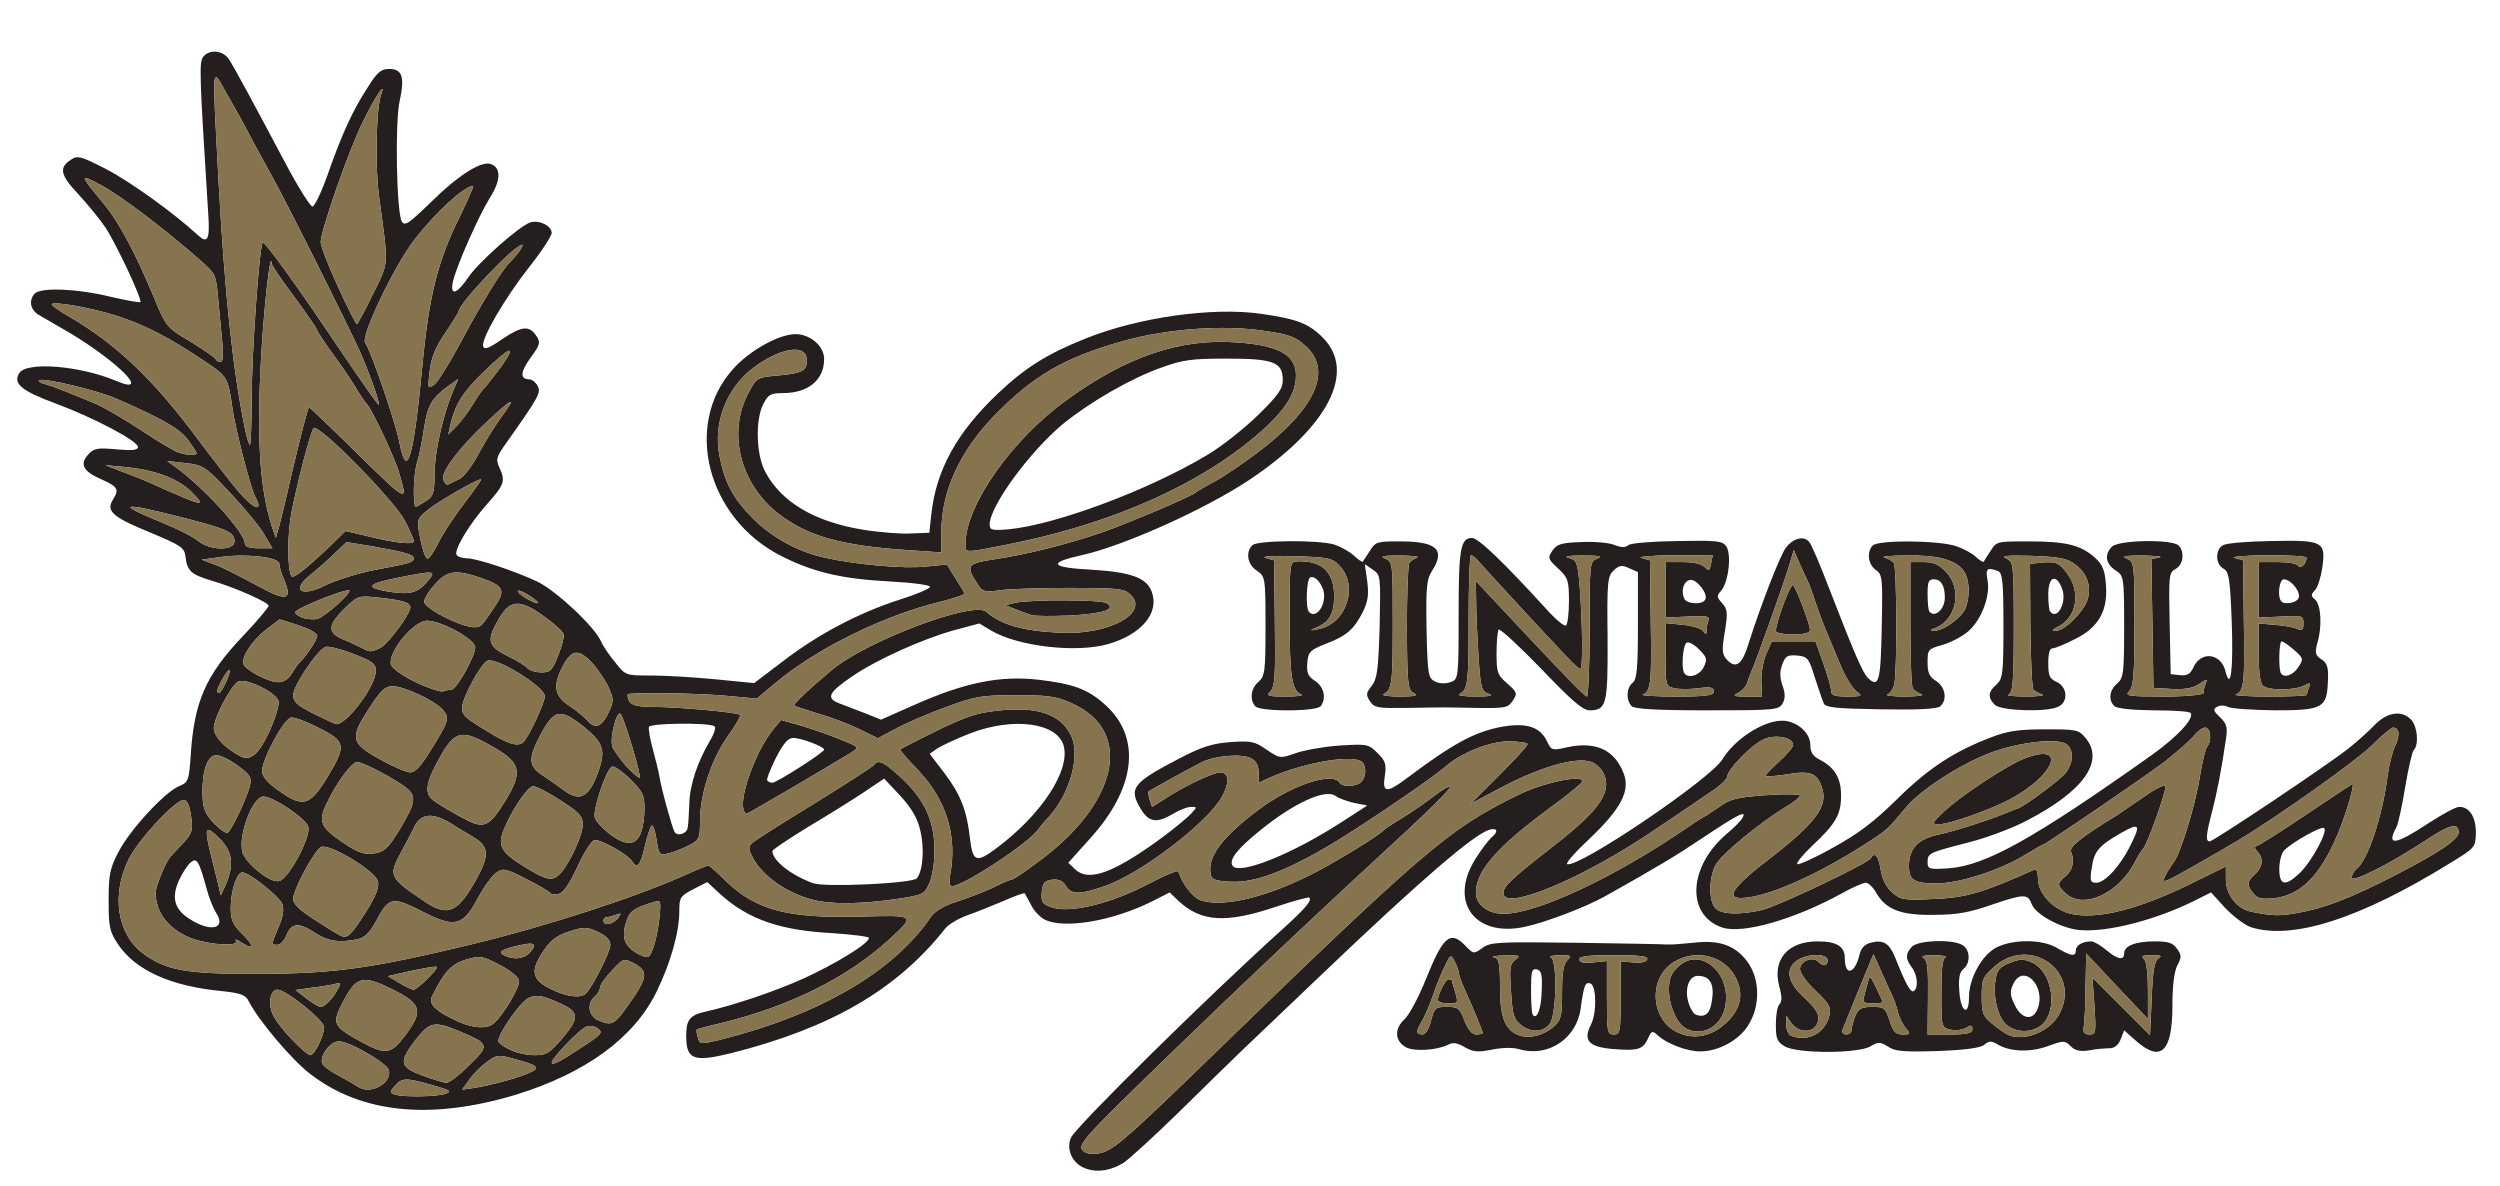 <?xml version="1.0" encoding="utf-8"?>
<!DOCTYPE svg PUBLIC "-//W3C//DTD SVG 20010904//EN" "http://www.w3.org/TR/2001/REC-SVG-20010904/DTD/svg10.dtd">
<svg version="1.0" xmlns="http://www.w3.org/2000/svg" width="725px" height="344px" viewBox="0 0 725 344" preserveAspectRatio="xMidYMid meet">
 <g fill="#241f1e" fill-rule="evenodd">
  <path d="M314 338.5 C310.7 336.9 309.2 333 310.6 329.9 C312 326.7 350.9 288.4 372 269.4 C378.5 263.5 380.5 261.2 379.7 260.3 C379.4 260.1 375 261.3 369.9 263 C355.6 267.8 348.4 267.4 341.8 261.3 L339.2 258.8 334.3 261.3 C322.8 267.1 308.6 269.5 303 266.7 C301.6 266 299.8 264.1 299 262.4 C298.1 260.8 297.3 259.3 297.2 259.1 C297.1 258.8 294.4 259.8 291.2 261.2 C288 262.5 283.3 264.5 280.6 265.4 C277.9 266.4 275 268.1 274.1 269.3 C260.1 287 241 298.1 212.1 305.4 C201.1 308.1 199 307.3 199 300.4 C199 295.8 200 294.4 204.5 293.4 C213 291.5 225.3 287.3 233.4 283.6 C242.5 279.4 252 273.6 252 272 C252 271.6 247.1 271 241.2 270.6 C226.2 269.8 217 266.6 209 259.4 L205.1 255.8 201 257.9 C197.2 259.9 197 260.3 197 264.3 C197 270.4 194.4 279.4 190.4 287.6 C183.9 301 169.7 311.3 149.5 317.5 C124.8 324.9 104.8 322.9 89.9 311.4 C84.5 307.2 75 296 72.1 290.3 C71.2 288.5 69.8 288 64.2 287.4 C49.4 286 39.2 281.3 34.2 273.8 C31.7 270 31.5 268.7 31.5 261 C31.5 253.6 31.9 251.7 34.4 247 C37.7 240.6 47.8 229.7 51.9 228 C54.6 226.9 54.8 226.4 55.3 219.1 C56.3 203.5 59.6 195.9 70.4 184.5 C74.6 180.1 77.9 176.1 77.9 175.7 C78 174.7 68 170.3 61.4 168.4 C55.4 166.6 54.3 165.6 53.8 161.5 C53.5 158.8 52.6 158.2 43.5 154.4 C32.7 150 30.7 148.2 32.7 145 C34.6 141.9 34.3 141.2 29.4 139 C24.1 136.7 23 134.6 25.6 131.8 C27.2 130 28.2 129.8 33.7 130.3 C38.3 130.7 40 130.6 40 129.6 C40 127.9 27.2 121.1 16.1 117 C6.1 113.3 3.7 111.2 5.6 108.2 C7.7 104.8 23.1 106 33.8 110.5 C44 114.8 34.4 105 20 96.4 C16.4 94.3 12.4 92 11.2 91.3 C8.7 89.8 8.3 87 10.1 85.1 C12 83.3 22.4 83.7 31.8 86 C36.5 87.1 40.4 87.8 40.7 87.6 C41.3 86.9 33.8 70.9 30.6 66 C28.9 63.5 25.3 59.1 22.7 56.3 C17.5 50.8 17 48.6 20.6 46.3 C22.5 45 23.5 45.3 30.7 49 C37.5 52.5 50.1 61.5 57.4 68.2 C60.2 70.8 60.9 69.5 60.4 62.2 C57.8 20.9 57.7 17.9 59 16.4 C60.8 14.2 64.7 14.6 66.4 17.2 C68 19.7 72.9 28.7 82.7 47.2 C86.4 54.2 90 59.9 90.6 59.9 C91.2 59.9 93.2 55.8 95 50.7 C99.2 38.7 102.3 32 106.6 25.4 C109.4 20.9 110.5 20 112.9 20 C116.7 20 117.4 22.4 115.9 29.3 C114.5 35.5 115 61.4 116.5 64.2 C117.4 65.7 118.5 64.9 125.1 58.5 C132.9 50.8 139.7 46.5 142.4 47.6 C145.4 48.7 145.2 52.4 142.1 57.3 C138.7 62.8 132.2 77.5 131.3 81.9 C130.5 86 132.6 85.2 135.9 80.3 C138.8 76 150.8 65.4 153.8 64.5 C156.4 63.7 160 65.5 160 67.6 C159.9 68.5 157.1 72.9 153.5 77.4 C146.3 86.6 139.6 98.1 140.1 100.4 C140.4 101.5 141.7 101.1 145.7 98.3 C151.4 94.5 153.5 94.3 155.6 97.5 C156.8 99.3 156.6 100 153.9 103.7 C150.9 107.8 150.7 110 153.5 110 C154.2 110 155.3 110.8 155.9 111.9 C157 113.8 156.2 115.2 147 128.2 C144 132.4 143.7 133.2 144.8 135.5 C146.6 139.5 146.3 140.5 141.5 145.9 C136.1 151.9 131.6 159.5 132.4 160.9 C132.8 161.5 134.1 161.9 135.3 161.9 C138.3 161.9 149.3 165.6 155.9 168.7 C161.5 171.5 172.3 181.6 174.3 186 C174.9 187.4 176.8 190.2 178.5 192.2 C181.4 195.9 181.5 195.9 188.9 195.9 C193 195.9 201.4 196.4 207.5 197 L218.7 198.1 227.4 191.5 C237.5 183.8 249.1 177.7 260.9 173.9 C265.6 172.4 269.5 170.8 269.7 170.2 C269.9 169.7 265.1 169 257.7 168.6 C244.2 167.9 235.7 165.9 226.5 161.2 C205 150.3 198.1 123.1 212.6 107 C217.3 101.7 225.9 96.9 230.7 96.9 C235 96.9 239 100.4 239 104.1 C239 110.2 234.4 114 227 114 C223.5 114 222.8 114.4 221.4 117.1 C219 121.6 219.3 131.7 221.8 136.6 C226.4 145.5 236.1 151.3 250.2 153.6 C255.1 154.4 261.5 154.9 264.3 154.7 L269.5 154.5 270.1 149 C271.5 136.3 277.5 125.4 289.3 114.2 C297.3 106.6 303.7 102.6 315 98.1 C330.3 92 351.6 89 365.7 91 C376.1 92.5 379.6 93.8 383.7 98 C393.4 107.9 385.1 123.9 362.4 139.1 C349.5 147.7 325.9 158.3 313.7 161 C303.7 163.2 304.6 164.6 316.4 165.2 C327.9 165.9 332.5 167.5 334 171.6 C336.3 177.7 331.1 184 321.3 186.8 C312.1 189.4 295.4 187.5 287.5 182.9 L284 180.8 276.2 182.9 C267.4 185.4 254.2 191.3 247.2 196.1 C240.3 200.8 239.5 202.4 243.2 203.9 C244.4 204.4 247.7 205.6 250.5 206.7 L255.5 208.7 265 204.5 C279.8 197.9 289.9 195.9 301 197.1 C311.2 198.3 315.4 199.8 320.4 204.3 C331.1 213.8 329.5 228.5 316 243.3 L309.8 250.2 311.9 252.2 C315.8 255.8 323.1 253.1 337 242.9 C340.6 240.2 344.4 237.1 345.4 236 C347.2 234 347.2 234 345.4 234 C344.3 234 342 234.9 340.2 236 C335.5 238.8 333.2 238.5 330.9 234.7 C327.2 228.6 328.3 227.1 342.1 219.9 C348.7 216.5 351.6 215.6 356.9 215.2 C362.8 214.8 363.9 215 367.3 217.4 C371.2 220 371.2 220 375.8 218.4 C378.4 217.5 384.1 216.5 388.6 216.2 C396.5 215.7 396.9 215.8 399.5 218.4 C401.8 220.7 402.1 221.6 401.6 225 C400.8 230 402.1 230.1 408.1 225.6 C421.4 215.6 427.6 212.3 435.3 210.8 C442.7 209.5 446.6 210.7 448.7 215.1 C449.9 217.6 450.1 217.7 454.5 216.7 C462.9 214.9 468.3 217.5 470.9 224.4 C472.8 229.4 470 234.6 461.2 243 C456.9 247 453.9 250.4 454.5 250.6 C457.8 251.8 496.1 225.9 499.5 220.2 C503 214.4 511.3 209 516.8 209 C520.9 209 525 212.4 525 216 C525 218.2 525.7 219.3 527.9 220.4 C532.1 222.6 534 225.8 533.9 230.9 C533.9 236.2 532.3 239 525.5 245.3 C522.8 247.9 520.9 250.2 521.2 250.6 C521.6 250.9 526.3 248.8 531.6 245.8 C538.9 241.8 543.5 238.3 550.1 231.8 C559.2 222.8 566.7 217.9 577.5 213.8 C582.1 212 585.5 211.5 593.1 211.5 C602.2 211.5 602.8 211.6 604.8 214 C610.4 220.7 604.3 229.4 587.9 237.9 C583.6 240.2 575.8 243.1 570.5 244.4 C559.3 247.3 559 247.4 559 250.1 C559 252 559.4 252.2 565.2 251.8 C575.8 251 589.7 243.3 624.1 218.9 C631.6 213.5 636.3 208.4 635.3 206.8 C635.1 206.3 630.2 206 624.6 206 C618 205.9 613.9 205.5 613.1 204.7 C611.4 203 611.7 200.1 614 198.2 C615.8 196.6 616 195.3 616 181.8 C616 167.1 615.9 167 613.5 165.4 C610.6 163.5 610.2 160.8 612.5 158.5 C614.5 156.6 629.9 156.3 631.8 158.2 C633.6 160 633.2 163.8 630.9 165 C629 166 628.9 166.9 629.2 180.7 L629.5 195.5 632.2 195.8 C634.3 196 635.2 195.5 636.1 193.5 C638.3 188.7 644.1 189.4 645.4 194.7 C646.9 200.6 647.7 194.1 647.2 180.2 C646.7 167.6 646.4 165.8 644.8 164.9 C642.4 163.6 642.4 159.3 644.7 158.1 C645.7 157.5 652 157 658.7 156.9 C673.6 156.6 674.5 157 673.5 164.4 C673.1 167.2 672.2 170.2 671.4 171.1 C670.1 172.5 670.1 172.8 671.4 173.9 C673.1 175.4 673.5 181.7 672 186.6 C671.3 189.3 671.4 190 673.2 191.2 C674.9 192.3 675.3 193.5 675.1 197.5 C674.8 205.3 673.7 206 659.7 206 C653.2 205.9 647 205.5 646.1 205 C645.1 204.5 643.8 204.5 642.9 205 C641.7 205.7 641.9 206.2 643.8 208 C645.7 209.8 646 210.9 645.6 213.8 C644.3 222.9 642.9 230 641.5 235.4 C639.7 242.2 639.6 244 640.8 244 C641.9 244 675.1 221.8 681 217.1 C683.4 215.2 686.9 212.1 688.6 210.3 C692.2 206.5 696.6 205.8 699.3 208.8 C701.1 210.8 701.5 216 700 217.5 C699.5 218 698.4 222.9 697.5 228.3 C696.6 233.7 695.5 239 694.9 240 C692 245.4 694.6 245.1 704 238.9 C708.1 236.2 712.2 234 713.1 234 C716.1 233.9 718 236.9 718 241.4 C717.9 245.7 717.9 245.8 710.7 250.2 C684.5 266.4 664.9 272.7 652.8 268.9 C651 268.3 647.6 265.7 645.3 263.3 L641.2 258.8 637.2 260.8 C625.7 266.7 611 270.5 603 269.7 C597.7 269.2 590.3 265.2 589.2 262.2 C588.1 259.2 587 259.2 578.1 262.2 C571.3 264.6 567.6 265.3 561 265.3 C551.3 265.5 546.9 263.8 544.1 258.9 C543.2 257.3 541.8 256 541.1 256 C540.4 256 537.2 257.3 534.1 259.1 C520.2 266.7 505.4 270.9 499.5 269 C488.8 265.4 489.6 251.1 501 241.6 C502.9 240 504.9 238 505.3 237.2 C506.7 234.8 504.1 236.1 493.9 242.9 C486 248.2 480.5 251.5 465.5 259.9 C459.8 263.1 448.2 267.5 442.1 268.8 C427.5 271.9 420 261.3 428 248.9 C429.7 246.2 431.7 243.6 432.5 242.9 C434.6 241.2 434.3 240 432 240.6 C427.6 241.8 412.2 255 383.5 282.4 C373.1 292.3 362.5 302.4 360 304.8 C357.5 307.2 349.4 315.1 342 322.4 C334.5 329.7 327.2 336.4 325.7 337.3 C321.7 339.7 317.4 340.2 314 338.5 M313.8 333.4 C312.8 332 314.9 329.5 328.1 316.6 C349.1 296 378.5 268.1 400 248.3 C414.1 235.4 420.9 228.6 420.5 228.2 C420.2 227.9 418.3 229 416.2 230.6 C414.2 232.2 410 235.1 407 237 C403.9 238.8 401.2 240.7 401 241 C400 242.2 388.4 249.3 382 252.7 C368.3 259.9 355.4 263.2 348.5 261.2 C346.1 260.5 343 256.7 341.7 252.7 C341.6 252.3 338.1 253.7 333.9 255.9 C322.3 262.1 310 265.1 304.6 263 C302.2 262.1 301.9 261.5 302.1 258.7 C302.4 256 302.9 255.4 305.2 255.1 C307 254.9 308.3 255.5 309.1 256.9 C310.7 259.5 313.1 259.5 320.3 257 C330.9 253.4 350.7 238.2 354.5 230.8 C356.6 226.8 356.4 224 353.9 224 C351.8 224 342.9 228.2 337.3 232 L334.1 234 333.4 231.9 C333.1 230.8 332.9 229.7 333.1 229.5 C333.6 229.1 345.1 222.8 348.4 221.1 C352.3 219.1 360.1 218.5 362.8 219.9 C364.3 220.7 365 222 365 224 L365 227 368.7 225.3 C377.9 221.4 390.4 219 394.4 220.6 C396.2 221.3 396.5 225 394.8 226.7 C393.3 228.2 389.3 228.3 388.5 227 C386.5 223.7 374.8 227.6 365.4 234.5 C354.4 242.7 350.1 248.4 351.1 253.6 C351.4 255.1 352.6 255.5 357 255.7 C364.6 256.1 374.9 251.9 390.5 242.1 C401 235.4 416.1 225.1 419.7 221.9 C424 218.2 432.5 214.9 437.6 215 C440.5 215 443 215.4 443 215.8 C443 216.3 439.2 220.4 434.7 224.9 L426.5 233.1 434 229.1 C446.2 222.5 457.1 219.3 461.6 221 C462.9 221.5 464.5 223 465.1 224.4 C467.5 229.7 463.9 234.9 450.7 245.2 C438.2 254.9 436 257 436 259 C436 264.4 458.8 254.9 479.5 240.9 C486.1 236.5 493.6 231.4 496.2 229.6 C498.8 227.9 500.9 225.9 500.9 225.2 C501 223.1 508.2 215.7 511.7 214.3 C515.1 212.9 520 213.9 520 216 C520 216.7 518.2 218.8 516 220.8 C513.8 222.8 512 224.7 512 225 C512 225.3 514.7 225.1 518 224.6 C524.8 223.4 526.9 224.1 528.3 228.2 C530.3 233.7 526.8 238.5 512.7 249.4 C500.9 258.4 499.6 261.7 508.5 260 C516.6 258.4 529.8 252.1 542.6 243.7 C547.2 240.7 548 239.9 552.5 234.4 C556.5 229.4 568.1 221.8 577 218.4 C585.3 215.2 597 213.9 599.4 215.9 C601.5 217.7 601.3 221.2 599 224.2 C597.3 226.3 586.6 234.2 585 234.5 C584.7 234.6 583.1 235.2 581.5 235.9 C576 238.1 567 241 561.9 242.1 C556.3 243.3 553.6 246.1 553.6 251.1 C553.6 255.3 555.1 256.2 561.7 256.2 C568.6 256.1 580.1 252.3 587.3 247.9 C589.9 246.3 592.2 245 592.4 245 C593.2 244.9 621.8 225.4 628 220.7 C631.5 217.9 635.3 214.6 636.3 213.3 C637.3 212 638.8 211 639.5 211 C641.1 211 641.5 214.9 640.1 216.5 C639.6 217 638.7 220.8 638 225 C636.7 233.4 632.3 247.7 630.4 250 C629.8 250.8 628.7 252.5 628.1 253.7 C627 255.6 627.1 255.8 628.7 255.2 C630.3 254.6 640.8 248.6 649.4 243.5 C660.8 236.6 683.1 220.8 687.7 216.3 C690.7 213.3 693.5 211 694 211 C695.8 211 696.1 213.2 694.6 216.3 C693.8 218 692.8 221.9 692.4 225 C691 236.3 686.8 249.2 683.5 251.9 C682.6 252.6 682 253.8 682 254.5 C682 256.2 693.3 250.4 703.9 243.4 C710.6 239 713 238.5 713 241.4 C713 243.4 707.6 247.1 695 253.6 C681.9 260.4 673.8 263.5 666 264.8 C660.9 265.7 659 265.6 652.8 264.4 C648.7 263.5 645.5 259.5 645.5 255 L645.5 251.3 636.5 255.7 C620.8 263.6 608.3 266.8 600.5 265 C595.4 263.8 591 259.1 591 254.8 C591 252.7 590.6 251.9 589.7 252.3 C575 258.9 570.2 260.3 561 260.7 C552.1 261.1 551.3 261 548.7 258.8 C547 257.2 545.8 255 545.4 252.2 C544.7 248.1 543.7 246.9 542.5 248.9 C541.5 250.5 515.6 262.8 511 263.9 C504.4 265.4 499.3 265.2 497.5 263.4 C495.5 261.4 495.5 254.7 497.5 250.9 C499 247.9 510.4 238.5 517.9 234 C520.1 232.7 522 231.2 522 230.7 C522 230.3 517.6 230.2 512.2 230.6 C504.7 231.1 501.8 231.7 499.5 233.4 C497.8 234.5 495.7 235.9 494.8 236.5 C493.8 237 491.3 238.6 489.3 240 C468.3 254.4 445.7 265 436 265 C431.5 265 428 262.3 428 258.9 C428 252.6 434.2 245.5 449.6 234.2 C454.7 230.5 458.9 227 458.9 226.6 C459 224.5 447.4 227 440.3 230.5 C419.8 240.6 413.5 246 345.5 312 C325.5 331.3 322.4 333.9 318.5 334.5 C316 334.8 314.6 334.5 313.8 333.4 M599 259 C596.5 256.7 596.5 256.2 599 254.1 C601.1 252.4 601.7 249.6 600.6 247 C600 245.6 603.8 242.6 613.8 236.5 C614.7 235.9 618.2 233.5 621.7 231.1 C625.1 228.7 628 227.3 628 228 C628 230.1 622.9 244.3 621.6 246 C620.9 246.8 619.8 248.6 619.1 250 C614.4 259.2 604 263.9 599 259 M606.6 251.7 C607.3 246.8 608.6 245.3 615.2 241.5 C620.5 238.5 620.9 239.1 617.8 245.2 C615 251 610.4 256 608 256 C606.2 256 606 255.5 606.6 251.7 M653.5 259.1 C651.5 256.7 651.6 255.6 654 253.5 C656.2 251.4 656.5 249 654.7 247 C653.7 246 653.7 245.6 654.7 245.2 C655.4 245 661.7 241 668.7 236.3 C675.7 231.6 681.7 227.6 682.1 227.4 C683.1 226.7 680.5 235.8 677.9 242 C672.8 254 667.2 259.6 659.5 260.5 C655.9 260.8 654.6 260.6 653.5 259.1 M661 252 C661 249.8 661.6 247.4 662.5 246.5 C664.9 244.2 672.8 239.7 673.9 240.1 C675.4 240.6 670.4 249.9 666.9 253.2 C662.7 257.2 661 256.8 661 252 M563.7 235.4 C568.7 230.7 582.5 221.6 587.5 219.8 C599.7 215.3 595.7 225.1 582.5 232 C576.7 235 565.4 239 562.5 239 C560 239 560.1 238.9 563.7 235.4 M114.4 317.4 C113 316.8 113 316.6 114.5 314.9 C116.6 312.5 117.7 312.5 125.4 314.7 C130.5 316.1 131.1 316.5 129.2 317.2 C126.6 318.1 116.7 318.2 114.4 317.4 M103.7 315.1 C103 314.6 100.7 313.3 98.5 312.1 C96.3 311 94.1 309.4 93.6 308.7 C92.3 306.7 95.7 301.9 98.3 302 C101.4 302 112.4 308.4 112.8 310.4 C113.6 314.3 107.3 317.6 103.7 315.1 M136.1 313.1 C137.2 311.5 139.5 309.2 141.2 308 C143.9 305.9 144.5 305.8 148.8 307 C155.8 308.9 156.7 309.5 154.2 310.8 C151.7 312.2 142.3 314.8 137.5 315.5 L134 316 136.1 313.1 M122.5 311.9 C115.8 309.4 115.6 308 120.5 301.6 C124.6 296.3 125.9 296 133.3 299.1 C141.9 302.7 142.1 303.1 136.1 308.9 C133.3 311.7 130.3 314 129.5 314 C128.6 314 125.5 313 122.5 311.9 M160 308.1 C160 306.9 168.2 298.3 170.1 297.7 C171 297.3 172.5 297.6 173.4 298.3 C174.9 299.4 174.4 300 169.5 303.2 C162.6 307.8 160 309.2 160 308.1 M84.9 301.7 C82.6 299.4 80.1 296.2 79.3 294.6 C77.6 291.3 78.3 287 80.5 287 C82.9 287 94 295.9 94 297.9 C94 300.3 91.2 306 90 306 C89.4 306 87.1 304 84.9 301.7 M148.1 304.5 C146.5 303.8 144.9 302.7 144.6 302.2 C143.7 300.8 151.1 290.1 153.5 289.3 C156 288.4 157.4 288.7 162.7 291.1 C168 293.5 168.1 295.2 163 301.2 C159.4 305.4 158.5 306 155 306 C152.8 306 149.7 305.3 148.1 304.5 M104.7 302.1 C96.4 297.5 96.1 296.9 99.7 290.1 C103.5 283 105.3 282.7 114.2 287.1 C122.3 291.2 122.8 293.2 117.5 300.3 C113.3 305.8 111.9 306 104.7 302.1 M202.4 300.9 C202 299.7 201.9 298.7 202.1 298.5 C202.3 298.4 205.6 297.5 209.5 296.6 C229.1 291.8 245.9 283.4 257.8 272.5 C265.6 265.3 265.6 265.4 249.8 265.8 C228.5 266.4 219.3 264 210.5 255.5 C208 253 205.7 251 205.4 251 C205.2 251 202.6 252 199.7 253.3 C184.8 260.1 158.8 268.5 137 273.8 C107.5 280.9 96.9 282.4 74.5 282.4 C54.1 282.5 48.2 281.4 41.6 276.6 C33.9 270.9 32.2 259.4 37.4 249 C40.4 243.2 50.8 232 53.3 232 C54.2 232 55 233.5 55.4 236.6 C56 240.7 55.8 241.5 53.3 244.3 C51.7 246 49.9 247.9 49.3 248.6 C48.7 249.3 47.3 252 46.4 254.5 C44.9 258.3 44.8 259.7 45.8 262.9 C47.2 267.5 52.1 271.5 58.1 272.9 C64.1 274.3 69.3 274.2 68.4 272.8 C68 272.2 68.9 272.5 70.3 273.5 C73.9 275.8 73.6 274 69.9 270.5 C67.6 268.2 66.9 266.7 66.9 263.4 C66.9 258.4 68.7 252.9 70.3 253 C72.3 253 81 260 81.9 262.2 C82.4 263.7 82.1 265.9 80.8 268.8 C78.6 274 78.6 274 80.5 274 C81.3 274 82.4 272.8 83 271.4 C84.4 267.7 86.5 267.4 91 270.3 C94.9 272.9 98.1 273.5 103.6 272.4 C105.8 271.9 107.2 270.6 109 267.2 C112.8 260.1 113.7 259.9 122.2 264.2 C131.9 269.2 134.2 268.7 138.6 260.4 C140.4 257.1 142.8 253.8 144 253 C146 251.7 146.8 251.9 152.8 255 C156.5 256.9 159.6 258.7 159.7 259.1 C159.9 259.4 161 259.5 162.1 259.2 C163.4 258.9 165.2 256.2 167.4 251.5 C169.2 247.5 171.4 244 172.3 243.7 C173.7 243.1 182.1 247.7 183.4 249.9 C184.8 252.1 185.8 250.8 187 245.4 C187.7 242.4 188.6 239.7 189 239.4 C189.4 239.2 190 241 190.4 243.5 C191.1 247.9 191.2 248.1 193.8 247.5 C195.2 247.2 197.9 246.1 199.7 245.2 C202.8 243.6 203 243.2 203 238.1 C203 230.3 206.3 220.2 211 213.6 C213.3 210.4 214.9 207.6 214.6 207.3 C213.9 206.6 196.7 205 189.3 205 C183.6 205 182 204.2 182 201.4 C182 200.7 204 201 212 201.9 L219.5 202.6 224.6 198.3 C236.5 188.2 256.2 178.5 272.7 174.5 C276.8 173.5 279.9 172.4 279.7 172.1 C279.6 171.7 278.3 169.7 277 167.6 L274.6 163.7 268.6 164.3 C262.5 165 248.5 163.8 239.5 161.8 C231.5 160.1 223.9 155.9 218.4 150.4 C212.6 144.5 210.3 140.3 208.7 132.5 C206.6 122.5 210.9 111.8 219.5 105.9 C227.4 100.5 234 99.9 234 104.5 C234 107.6 232.5 108.3 225.5 108.9 C219.7 109.4 219.4 109.6 217.3 113.5 C210.8 125 214.5 140.3 225.8 149 C234.2 155.5 243.9 158.2 262.8 159.5 L273 160.2 273 154.1 C273 142.6 278.3 130.9 288.3 120.6 C299.6 109 308.4 103.8 325.7 98.9 C338.7 95.3 355 94.1 367 96 C374 97 375.9 97.8 378.7 100.4 C386.5 107.5 381.5 118.6 364.5 131.4 C360.6 134.3 355.2 138 352.5 139.5 C349.7 141 347 142.5 346.5 143 C344.5 144.4 326.3 152.1 319.3 154.5 C308.9 158 298.1 160.7 289 162.1 C280.2 163.4 279.9 163.9 283.7 169.7 C285 171.6 285.7 171.8 289.8 171.2 C292.4 170.8 301.5 170.5 310.1 170.5 C323.8 170.5 326 170.7 327.7 172.3 C333.6 177.6 321.8 184.2 307.5 183.5 C296.7 183 290.3 181.2 286 177.4 C282.2 174.2 251.2 185.9 241.1 194.4 C235.3 199.2 229.9 204.3 230.3 204.6 C230.5 204.8 233.6 205.8 237.1 206.9 C240.7 207.9 246 209.9 249.1 211.4 L254.6 214.1 260 211.2 C263 209.6 269.5 206.8 274.5 205 C282.6 202 284.5 201.6 294.5 201.6 C303.8 201.6 306.2 201.9 310.7 203.9 C329.1 212 324.3 233.3 300.3 250.5 C297 253 293.9 255 293.6 255 C293.2 255 290.7 256 288 257.4 C285.2 258.7 280.5 260.5 277.4 261.5 C273.9 262.6 271.2 264.2 270.1 265.7 C259.2 281.8 237.9 294.2 209 301.5 C203.1 302.9 202.9 302.9 202.4 300.9 M236 261 C228.5 259.2 221.1 254.1 218.3 248.7 C217 246.2 217 245.5 218.1 244.5 C218.8 243.8 227 238.6 236.2 233 C245.4 227.3 253.2 222.3 253.5 221.8 C254.6 220.1 256.5 221 261.6 225.8 C268.2 232 271 238.2 271 246.7 C271 250.4 270.3 254.5 269.4 256.4 C268 259.4 267.5 259.6 259.4 260.8 C249.2 262.2 241.3 262.3 236 261 M235.7 256.1 C229.2 253.7 224 249.5 224 246.8 C224 246.4 228.8 243.2 234.7 239.6 C240.6 236.1 247.9 231.5 250.9 229.5 L256.4 225.8 261.1 230.8 C264.4 234.4 266.1 237.3 266.9 240.9 C268.1 245.9 267.7 252.4 265.9 254.7 C264.7 256.2 239.1 257.4 235.7 256.1 M275.5 254 C277.7 242.6 274.6 232.3 266.5 223.6 C263.4 220.4 261 217.6 261 217.4 C261 217.3 265.7 214.8 271.5 212 C279.8 207.9 283.4 206.7 289.2 206.1 C300.7 204.8 307.4 207 310.5 213.1 C313.4 218.6 310.5 229.7 304.5 236.5 C303 238.1 301.5 239.9 301.1 240.5 C298.6 244.3 279.4 257 276 257 C275.4 257 275.2 255.7 275.5 254 M281.3 243.2 C280.4 235.1 278.6 230.4 273.8 224.1 L269.6 218.6 271.9 217 C273.2 216.2 277.4 214.2 281.3 212.7 C293.9 207.8 306.8 209.6 308.5 216.4 C310.3 223.6 302 236.2 289.2 245.8 C283.1 250.4 282.1 250 281.3 243.2 M215.6 234.7 C214.5 230.6 219.4 217.4 224.2 211.6 L226.5 208.8 232.2 210.4 C235.4 211.4 240.5 213.1 243.6 214.4 C249.3 216.7 249.3 216.7 246.9 218.2 C239.6 222.7 216.9 236 216.5 236 C216.2 236 215.8 235.4 215.6 234.7 M222.5 226.3 C222.2 226 223.4 223.1 225 219.8 C227.2 215.6 228.5 214 230 214 C232.3 214 239 216.5 239 217.4 C239 218.2 225.2 227 224 227 C223.4 227 222.7 226.7 222.5 226.3 M299.2 178.4 C298.2 178.1 296.1 177.3 294.5 176.7 L291.5 175.5 294.5 174.8 C299.2 173.8 319.3 173.9 320.9 174.9 C323.8 176.7 320.2 177.9 310.5 178.5 C305.2 178.7 300.2 178.7 299.2 178.4 M280 157.7 C280 146.5 293.6 127.2 309.6 115.8 C326.9 103.3 342.4 98.1 358.6 99.3 C372.2 100.2 377 103.6 375.6 111.3 C374.6 116.5 370 122 360.8 129.2 C343.5 142.6 319.4 152.6 291.7 158 C279.6 160.4 279.9 160.4 280 157.7 M287 152.1 C287 146.8 298.6 131 308.2 123 C316.2 116.5 328 109.7 336.8 106.6 C343.1 104.3 345.7 104 355.8 104 C369.3 104 372 105 372 110.2 C372 112.8 370.7 114.6 364.7 120.5 C360.7 124.4 354.1 129.6 350 132 C333 142.2 306.1 152.2 292.5 153.5 C287.6 153.9 287 153.7 287 152.1 M130.9 295.3 C125.7 292.7 124.2 290.9 125.4 288.7 C128.9 281.7 131 279.5 135.1 278.3 C139.2 277.1 139.8 277.2 144.7 279.7 C147.6 281.2 150.2 283.2 150.5 284.2 C151 285.8 146.4 293.8 143.3 296.7 C141.1 298.7 136.4 298.2 130.9 295.3 M173.5 295.9 C170.6 294.6 170.1 290.9 172.5 289 C173.3 288.3 174 287.1 174 286.4 C174 285.7 175.5 283.5 177.4 281.5 C180.8 277.9 180.8 277.8 183.9 279.4 C187.7 281.4 187.7 283.2 184.3 288.4 C178.2 297.4 177.8 297.7 173.5 295.9 M88.8 289.5 L85.7 287.1 90.6 286.4 C93.3 286.1 96.3 285.6 97.3 285.3 C98.9 284.8 99 285.1 98 286.8 C96.6 289.5 94.2 292 93 292 C92.4 292 90.6 290.9 88.8 289.5 M159.5 286.7 C154.1 284 153.7 281.4 157.8 275.5 C159.8 272.5 161.7 271.2 165.2 270.1 C169.5 268.7 170.3 268.8 173.5 270.3 C175.8 271.4 177 272.6 177 274 C177 276.1 171.6 286.7 169.8 288.2 C168.2 289.6 164 289 159.5 286.7 M115.7 285 L112.5 283.1 115 282.5 C121.9 280.9 126.4 280.1 126.7 280.4 C127.2 280.9 121 287 120 287 C119.4 287 117.5 286.1 115.7 285 M146.3 277.1 C144.2 276.1 145.3 275.3 150.8 274.1 C155.2 273.1 155.9 273.8 153.5 276.4 C151.8 278.1 148.9 278.4 146.3 277.1 M184 276 C180.7 273.8 180.2 271.1 181.9 266.5 C182.8 264.1 184.2 263.2 189.6 261.6 C191.6 260.9 191.7 261.2 191.3 265.6 C190.7 271.5 189.2 276.8 188 277.5 C187.4 277.7 185.6 277.1 184 276 M98.7 271.3 C98 271 94.6 268.9 91.2 266.7 C86.7 263.8 85 262.1 85 260.6 C85.1 258 91 246.9 93 245.7 C95.2 244.3 108.8 252.5 109.6 255.6 C110 257.3 109.1 259.7 106.1 264.5 C101.7 271.4 100.7 272.3 98.7 271.3 M55.3 266.7 C50.6 263.9 49.6 260.4 51.9 255.3 C52.9 253.2 54.4 250.8 55.3 250.1 C57.1 248.6 57.7 249.6 60 258 C60.6 260.3 61.8 263.3 62.6 264.6 C65.7 269.2 61.4 270.5 55.3 266.7 M175 267 C175 266.4 175.4 266 175.9 266 C176.4 266 177.6 265.6 178.6 265.3 C180.2 264.7 180.3 264.8 179.2 266.3 C177.8 268.1 175 268.6 175 267 M123.7 261.8 C112.8 254.5 112.5 254.1 116.4 247 C117.8 244.5 119.3 241.5 119.9 240.3 C121.9 235.7 125.5 235.4 131.4 239.2 C132.5 239.9 135.1 241.5 137.2 242.7 C141.8 245.5 142 247.9 138.3 254.7 C132.9 264.5 130 265.9 123.7 261.8 M64 259.6 C64 259.4 63.1 255.7 62 251.3 C59 239.7 59.2 238.8 63.5 243 C67.4 246.8 68 250.6 65.5 256.5 C64.6 258.4 64 259.8 64 259.6 M74.9 252.7 C72.7 251 70.6 248.4 70.3 247.1 C69 242.2 73.3 231 76.4 231 C79.2 231 88.8 237.4 89.4 239.8 C90.2 242.8 83.7 254.8 81 255.5 C79.7 255.8 77.5 254.8 74.9 252.7 M152 251.3 C145.3 247.2 144.2 245.2 146.1 240.6 C148.4 234.9 153.1 228 154.6 228 C155.5 228 159 229.8 162.5 232.1 C168 235.6 169 236.7 169 239.1 C169 242.2 165.1 250.6 162.5 253.3 C160.2 255.7 158.6 255.4 152 251.3 M357.4 251 C356.4 249.2 358.9 246.1 365.7 240.6 C375.5 232.7 384.6 228.6 387.4 230.9 C388.1 231.4 390.4 232.3 392.5 232.8 L396.5 233.6 389.4 238.2 C374.8 247.7 359.1 254 357.4 251 M99.7 244.5 C93 240 92.2 238.3 94.6 233.3 C97.5 227 102 221 103.6 221 C105.3 221 115.4 226.3 118.2 228.8 C120.8 231 120.4 233.1 116 240.4 C112.5 246.1 111.5 247 108.5 247.5 C105.6 247.9 103.9 247.3 99.7 244.5 M177 242 C174.9 240.4 172.8 238.2 172.5 237.1 C171.8 235 175.9 222.8 177.5 222.3 C178.1 222.1 180.5 223.7 182.8 226 C186.5 229.7 186.9 230.6 186.9 234.8 C186.6 244.5 183.5 246.8 177 242 M61.9 238.6 C59.3 235.7 58.8 234.4 58.7 229.8 C58.7 223.2 60.2 219 62.8 219 C63.8 219 66.6 220.3 68.9 222 C72.6 224.7 73 225.4 72.5 227.8 C71.5 231.7 67.1 240.9 66 241.5 C65.4 241.7 63.6 240.4 61.9 238.6 M195.6 241.2 C194.8 239.7 191.7 228.4 191.3 225.5 C191 223.8 190.1 220.1 189.3 217.2 C188.5 214.3 188 211.4 188.2 210.8 C188.5 209.7 205.4 209.5 207.2 210.6 C207.7 210.9 207.1 212.8 205.9 214.8 C202.2 221.1 200 227.7 199.9 233.2 C199.8 236.1 199.6 239.2 199.4 240.2 C199 241.9 196.3 242.6 195.6 241.2 M132.9 236.5 C129.6 234.7 126.2 232.6 125.4 231.9 C122.9 229.8 123.6 226.4 128.2 218.5 C132.3 211.6 134.4 211.5 144 217.2 C151.1 221.4 151.5 224.2 146.5 232.3 C141.5 240.3 140.3 240.7 132.9 236.5 M81 229.4 C77.4 226.9 76 225.1 76 223.5 C76 220.2 82.3 208.5 84.4 208.1 C85.3 207.9 89 209.3 92.5 211.1 C100.3 215.1 100.5 216.1 95 225.3 C89.9 233.7 87.9 234.3 81 229.4 M163.7 229.3 C162.5 228.4 159.8 226.5 157.7 225.1 C153.1 222.1 153 220.1 157 212.6 C160.8 205.7 162.5 205.4 169.2 210.7 C174.7 215.1 175.6 217.4 173.9 222.6 C171.2 231 168.4 232.8 163.7 229.3 M181.6 222.2 C179.8 220.1 178 217.6 177.6 216.6 C176.7 214.1 179 205.2 180.1 207.2 C181.5 209.8 186 224.9 185.5 225.5 C185.2 225.7 183.5 224.2 181.6 222.2 M110.2 220.2 C101.7 215.5 101.4 214.1 107 205.5 C110.4 200.2 111.7 199 113.8 199 C117.2 199 125.9 203.1 128.4 205.8 C130.5 208.3 130.3 209 124.2 218.7 C122 222.2 120.3 224 119 224 C117.9 224 113.9 222.3 110.2 220.2 M69.7 219.3 C65.1 216.9 62 213.5 62 211.1 C62.1 208.1 66.8 199.1 69 197.7 C71.1 196.4 80.3 200.9 80.8 203.4 C81 204.5 79.8 208.4 78.1 212.2 C75 218.8 72.6 220.8 69.7 219.3 M143.2 213.2 C134.8 208.2 134 207.5 134 205.2 C134 202.5 139.5 192.3 141.4 191.6 C144.1 190.6 158 199.2 158 201.9 C158 203.8 153.3 213.8 151.8 215.2 C150.3 216.5 148 216 143.2 213.2 M170.3 208.9 C169.3 207.8 167.1 206 165.3 204.8 C161.1 202.2 160.3 199.3 162.6 194.4 C165.4 188.6 167.3 187.9 171 191.5 C172.7 193.1 175 196.4 176.2 198.7 C178 202.7 178.1 203.1 176.6 206.4 C174.6 210.8 172.5 211.6 170.3 208.9 M91 207 C86.2 204.6 85 203.5 85 201.6 C85 199 92 188.5 94.4 187.6 C95.2 187.3 98.8 188.2 102.4 189.6 C107.9 191.7 109 192.5 109 194.5 C109 198.9 100.7 210 97.5 210 C97.2 210 94.3 208.6 91 207 M617.5 200.4 C618.7 199.1 619 195.4 619 180.8 C619 163.2 618.9 162.9 616.7 162 C615.1 161.3 616.3 161.1 621.5 161.1 C625.3 161.2 627.4 161.4 626.2 161.7 L623.9 162.1 624.2 180.8 L624.5 199.5 629.8 199.8 C633.5 200 635.9 199.6 637.7 198.4 C640.1 196.8 640.2 196.8 639.6 198.4 C639.2 199.3 639 200.5 639 201 C639 201.5 633.8 202 627.5 202 C617 202 616.1 201.8 617.5 200.4 M648.4 201.4 C650.8 200.5 651 197.8 650.7 179.5 L650.5 162.5 648 161.8 C646.6 161.5 650.7 161.1 657.2 161 C663.7 161 668.9 161.3 668.9 161.7 C668.9 163.5 667.2 165.1 666.5 164.1 C666.1 163.4 663.4 163 660.4 163 L655 163 655 171 L655 179.1 661.5 178.8 C667.7 178.5 668 178.5 668 180.8 C668 182.7 667.6 183 666.2 182.4 C665.2 181.9 662.3 181.4 659.7 181.2 L655 180.8 655 189.2 C655 194.4 655.4 198 656.2 198.8 C657.7 200.3 665.4 200.3 668.2 198.8 C670 197.9 670.2 198 669.6 199.4 C669.2 200.3 669 201.3 669 201.5 C669 201.8 664 202 658 202 C651.9 202 647.6 201.7 648.4 201.4 M63 200.4 C63 199.2 66.1 193.8 66.6 194.3 C67.1 194.8 64.3 201 63.5 201 C63.2 201 63 200.7 63 200.4 M120.5 197.8 C116.9 196.1 113.7 193.8 113.4 192.8 C112.3 189.3 120 179.9 123.9 180 C128.1 180.1 137.4 185.2 137.8 187.6 C138.1 189.8 132.4 200 130.9 200 C130.4 200 129.3 200.2 128.5 200.5 C127.6 200.7 124 199.5 120.5 197.8 M75.1 196 C72.9 194.9 70.9 193.4 70.6 192.6 C69.9 190.6 73.2 185.6 77.4 182.4 L81.1 179.6 86.5 181.3 C89.5 182.3 92 183.6 92 184.4 C92 185.5 88.8 190.3 87 192 C86.7 192.2 85.6 193.7 84.7 195.2 C82.6 198.5 80.3 198.6 75.1 196 M661.5 195.3 C660.7 194.2 660.9 185.9 661.7 186 C662.1 186 663.7 187.1 665.3 188.5 C668 190.9 668.1 191.1 666.5 193.5 C665 195.8 662.5 196.7 661.5 195.3 M152.9 193.7 C152.4 193.1 150 191.6 147.7 190.5 C141.6 187.5 141 186 144.2 180.3 C147.7 173.8 150.5 173.5 157.7 178.7 C160.5 180.7 163.1 183 163.4 183.8 C163.7 184.5 163 187.3 161.9 190 C160.2 194.4 159.6 195 157 195 C155.3 195 153.5 194.4 152.9 193.7 M104.7 187.8 C103.5 187.2 101 186 99.2 185.3 C94.9 183.4 95.1 181.2 99.9 176.5 C103.8 172.7 103.9 172.7 109.7 173.3 C116.4 174 119 174.7 119 176.1 C119 178.1 112.5 186.8 110.3 187.9 C107.4 189.2 107.4 189.2 104.7 187.8 M129 179 C125.6 177.3 123 175.4 123 174.5 C123 173.7 124.3 171.4 126.1 169.5 C129.6 165.5 132.1 165.1 139.2 167.5 C146.2 169.9 146.8 171.1 143.3 176.2 C141.8 178.5 140.1 180.8 139.7 181.2 C138.3 182.6 134.9 181.9 129 179 M87.9 179.2 C86.8 178.8 85.7 178.1 85.6 177.6 C85.4 176.6 99.9 170.8 101.2 171.2 C102.4 171.6 94.2 178.9 92 179.5 C90.9 179.7 89 179.6 87.9 179.2 M152.4 173.4 C150.9 172.5 150 171.6 150.2 171.3 C150.5 171.1 152.1 171.8 153.8 172.9 C157.5 175.3 156.2 175.7 152.4 173.4 M661.5 174.3 C660.4 172.8 661 168 662.3 168 C664.4 168 667.3 171.7 666.6 173.4 C666 174.9 662.4 175.5 661.5 174.3 M74.2 169.6 C69.9 167.3 64.7 164.6 62.5 163.8 L58.5 162.3 64.2 161.5 C71.6 160.5 81 161.6 81 163.5 C81 164.3 81.6 166.5 82.5 168.4 C84.9 174.2 83 174.5 74.2 169.6 M87 170.5 C87 169.7 88.2 168.1 89.7 167 C91.2 165.8 94.3 163.1 96.5 161 L100.5 157.2 108.4 158.5 C117.7 160.2 120 160.8 120 162 C120 163 118.3 163.5 110.7 164.9 C104.8 165.9 97.3 168.2 93.8 170 C90.3 171.8 87 172.1 87 170.5 M111.7 171.4 C105.8 170.3 106.8 169.3 115.1 167.6 C126.5 165.3 126.8 165.4 123.6 169 C120.9 172.1 118.4 172.6 111.7 171.4 M84.5 167.1 C83.3 164.9 83.3 155.3 84.5 148.7 C86.1 140.5 89.8 126.1 90.9 124.2 C91.9 122.3 114.1 144.8 117.4 151 C118.8 153.7 120 156.4 120 156.9 C120 158.1 114.5 157.5 105.8 155.3 L100.2 154 96.1 158 C89 164.8 85 168 84.5 167.1 M121.9 156.3 C120.8 150.7 120.8 150.6 123.9 148 C126.6 145.7 138.2 139 139.5 139 C139.8 139 137.6 142.1 134.6 146 C131.7 149.8 128.3 155 127.1 157.5 C125.9 159.9 124.5 162 124 162 C123.4 162 122.5 159.4 121.9 156.3 M57.5 156.9 C56.1 155.7 51.3 153.3 46.9 151.5 C33.4 146 34.9 145.5 52.2 149.9 C65.9 153.4 68 154.3 68 157 C68 159.8 60.9 159.7 57.5 156.9 M71 157.6 C71 154.4 59.3 141.6 51 135.5 L48.5 133.7 53.8 134.3 C59 134.9 59.5 135.2 66.8 143 C71 147.5 75.5 152.9 76.7 155.1 L79 159 75 159 C72.3 159 71 158.5 71 157.6 M79 153.2 C75.2 141.6 74.3 126.7 75.9 100.5 C76.9 85.4 78.5 72.4 78.8 76.5 C78.9 77.1 81.9 81.5 85.5 86.3 C89 91.1 92 95.4 92 95.8 C92 96.1 93.9 99 96.2 102.2 C98.5 105.3 101.6 109.8 103 112.1 C104.3 114.4 105.9 116.7 106.5 117.3 C108 119 114.6 133 115.7 137 C118.4 146 118.3 145.9 103.8 131.7 C96.1 124.1 89.7 118 89.6 118.1 C89.1 118.8 86.8 128.1 84.4 138.2 C83.1 144.1 81.5 150.5 81 152.5 L80 156 79 153.2 M69.3 142.7 C67.3 140.4 61.8 133.3 57.1 127 C44.2 109.7 33.5 99.6 19.7 91.6 C17.1 90.1 15 88.6 15 88.3 C14.9 87.2 26.4 89.2 33.9 91.6 C42.2 94.3 48.9 97.8 59.1 104.6 C66.1 109.3 66.1 109.2 67.5 119 C68.4 124.8 72.7 141.7 74 144 C76.5 148.6 73.8 147.9 69.3 142.7 M120 142.2 C120 139.6 120.4 135.9 121 133.9 C121.6 132 122.5 127.5 123 124 C124 117.5 125.3 115.3 130.2 111.8 L132.9 109.9 131.3 113.6 C128.4 120.6 126 131.4 126 137.6 C126 143 125.7 143.9 123.5 145.3 C122.1 146.2 120.7 147 120.5 147 C120.2 147 120 144.8 120 142.2 M51.2 143.4 C48 142.1 44.6 140.5 43.5 140 C42.4 139.5 39 138.1 36 137 L30.5 134.9 36 135.4 C44.7 136.2 51.2 138.6 55.3 142.4 C59.6 146.6 58.9 146.8 51.2 143.4 M128.5 138.9 C128.1 136.6 133.2 129.8 141.1 122.4 C148.7 115.3 150 114.7 145.7 120.5 C143.7 123.2 140.6 128.2 138.8 131.6 C137 135 134.5 138.3 133.3 138.9 C132 139.5 130.5 140.2 130 140.5 C129.4 140.7 128.8 140 128.5 138.9 M115.8 128.2 C114.7 122.4 107.4 101.3 105.9 99.4 C104.5 97.7 114.3 77.1 120.2 69.5 C126.3 61.6 134.6 54 137.2 53.9 C137.5 53.9 135.7 57.9 133.4 62.7 C127 75.5 124.4 85.7 122.5 106 C119.9 133.3 118 139.6 115.8 128.2 M51.7 131.2 C50.5 130.8 45.6 127.9 41 124.8 C36.3 121.7 30.4 118.3 28 117.2 C20.6 114.1 15.6 112.1 13.1 111.4 C11.8 111.1 11 110.5 11.3 110.3 C12.2 109.4 28 113.1 33.7 115.6 C47 121.4 51.9 124.2 54.4 127.4 C55.8 129.3 57 131.1 57 131.4 C57 132.2 54.4 132.1 51.7 131.2 M71 124.2 C67.5 107.2 65.2 85.5 63.4 53 C61.5 16.6 61.2 19.1 66.2 28 C68.6 32.1 71.3 37 72.3 39 C73.3 40.9 75.8 45.6 78 49.5 C82.5 57.4 100.6 93.6 104.4 102 C107.1 108.1 109.9 115.9 109.9 117.4 C109.9 117.9 105 110.9 98.9 101.9 C86.3 83.1 76.7 69.8 76.2 70.4 C75.2 71.3 73 102.8 73 115.2 C73 122.8 72.7 129 72.5 129 C72.2 129 71.5 126.8 71 124.2 M130.6 123.2 C132 117.3 134.2 113.8 139.7 108.4 C147.9 100.4 150.2 99.5 145.5 106.1 C143.3 109 141.1 111.9 140.5 112.5 C139.9 113 138.4 115.1 137.2 117.2 C135.9 119.3 133.8 122.1 132.5 123.5 L130 126 130.6 123.2 M124.6 107.7 C125 103.9 126.2 100.8 129.1 96.6 C131.2 93.4 133 90.6 133 90.3 C133 88.1 149.2 71 151.4 71 C152.1 71 149.8 74.2 147.9 76 C146 77.6 139.6 88 134.2 98.2 C130.8 104.6 127.1 110.6 126 111.5 C124 112.9 124 112.8 124.6 107.7 M62.5 104.1 C62.2 103.6 58.9 101.3 55.1 99 C48.2 94.9 48.2 94.8 44.4 85.7 C39.2 73.2 34.4 64.3 30.1 59.1 C22.9 50.4 22.8 50.2 29.5 53.8 C35.1 56.8 48 66.6 58.1 75.5 C62.5 79.4 62.7 79.6 63.3 87 C63.7 91.1 64.2 96.8 64.5 99.7 C64.8 102.9 64.6 105 64 105 C63.4 105 62.7 104.6 62.5 104.1 M98 83.1 C95.2 77.1 93 71.3 93 70.2 C93 66.9 101.4 42.8 105.4 35 C109 27.6 112.1 23.2 110.5 27.5 C109.1 31.4 108.7 48.6 110 57.5 C112.7 77.7 112.9 75.6 108.2 85.2 C105.9 90 103.7 94 103.5 94 C103.2 94 100.7 89 98 83.1 "/>
  <path d="M407.7 303.7 C404.5 301.9 404.3 298.4 407.2 295.7 C408.6 294.5 411.4 289.2 413.5 284 C418.5 271.5 420.6 269.7 425 274.3 C427.3 276.7 427.4 276.7 429.9 274.9 C432.2 273.2 434.4 273.1 457 273.4 C470.4 273.6 482.4 273.8 483.5 273.9 C484.6 274 488 273.7 491.1 273.4 C498.5 272.5 503.1 274.1 506.6 278.7 C510.4 283.7 510.6 291.6 507 297.3 C504.4 301.6 498.4 304.9 493.2 304.9 C489.5 305 483.4 302.7 480.8 300.3 C479.2 298.8 478.9 298.9 477.9 301.2 C476.4 304.4 475 304.8 467.6 304.2 C460.7 303.6 459 301.7 461.4 297.1 C463.1 293.7 463 285.8 461.2 285.2 C459.7 284.7 459.3 285.8 458.4 292.4 C457.3 301.1 449 306.7 440.7 304.3 C438.7 303.7 435.6 303.8 432.6 304.4 C428.6 305.2 427.3 305.1 424.8 303.7 C422.6 302.4 421.3 302.2 419.9 303 C416.6 304.6 410.1 305 407.7 303.7 M441 300.4 C436.6 299.1 435 295.3 435 286.4 C435 279.3 434.7 278 433.2 277.6 C432.2 277.4 433.7 277.1 436.4 277.1 C440.8 277 441.1 277.1 439.5 278.3 C437.9 279.5 437.7 280.7 438.2 287.5 C438.6 294 439 295.6 440.9 297.1 C443.8 299.5 447.2 299.5 449.3 297.1 C451.4 294.8 451.7 278.4 449.7 277.6 C449 277.3 450.2 277.1 452.3 277 C455.7 277 455.9 277.1 454.5 278.5 C453.4 279.7 453 282.1 453 287.8 C453 294.9 452.7 295.8 450.5 297.8 C447.6 300.2 443.9 301.2 441 300.4 M486.5 299.4 C478.6 295.7 477.9 283.6 485.4 279 C491.9 275 500.4 277.2 503.5 283.8 C505.8 288.5 504.7 292.9 500.4 296.8 C496.2 300.6 491.3 301.6 486.5 299.4 M488.4 297.9 C486 296.2 484 291.3 484 287 C484 283.8 484.6 282.3 486.7 280.3 C493.5 274 503 283.1 500 293.1 C498.4 298.4 492.6 300.8 488.4 297.9 M491.1 293.7 C488 289.4 488.9 283 492.4 283 C495.8 283 497.2 285.2 496.5 289.9 C496.1 292.8 495.4 294.1 494 294.5 C492.9 294.7 491.6 294.4 491.1 293.7 M411 299.2 C411 298.7 411.5 297.5 412.2 296.4 C412.9 295.3 414.4 292 415.4 289.1 C416.4 286.1 418 282.1 419 280.2 C420.6 276.8 420.7 276.7 421.8 278.7 C422.4 279.9 423 281.3 423 281.9 C423 282.5 423.8 284.9 424.9 287.2 C427.1 292.1 430 299 430 299.6 C430 299.8 429.1 300 428.1 300 C426.9 300 425.7 298.6 424.7 296 C423.3 292.3 422.8 292 419.6 292 C416.3 292 416 292.2 415 296 C414.4 298.4 413.4 300 412.5 300 C411.6 300 411 299.6 411 299.2 M417 290 C417 288.3 419.2 284 420.1 284 C420.6 284 421 284.1 421 284.2 C421 284.3 421.4 285.9 422 287.7 C422.9 290.9 422.9 291 420 291 C418.3 291 417 290.5 417 290 M466 289.3 L466 278.7 462 279.1 C459.2 279.4 458 279.1 458 278.2 C458 277.3 460.5 277 468 277 C475.6 277 478 277.3 477.7 278.2 C477.4 279 475.9 279.3 473.6 279.1 L470 278.8 470 289.4 C470 299.3 469.8 300 468 300 C466.1 300 466 299.3 466 289.3 M444.5 294.3 C444.2 293.9 444 290.7 444 287.2 C444 281.7 444.2 280.9 445.6 281.1 C447 281.4 447.3 282.5 447.1 287.2 C447 292.5 445.7 295.9 444.5 294.3 "/>
  <path d="M517.5 303.4 C515.3 302.1 515 301.1 515 297.1 C515 294.5 515.4 291.9 516 291.3 C516.8 290.5 516.8 289 516 286.1 C513.9 278.3 518.4 273 527.1 273 C532.6 273 535 274.4 535 277.9 C535 283.3 538 282.4 539.3 276.7 C539.8 274.9 540.8 273.8 542.5 273.4 C546.1 272.4 547.9 273.5 549.6 277.7 C552.7 285.5 554.1 288 555 287.4 C556.4 286.5 556.1 282.7 554.4 280.5 C552.5 278 552.6 276.5 554.5 274.5 C556.3 272.7 565.9 272.3 569 274 C571.3 275.2 571.6 279.2 569.4 281 C568.3 281.9 567.9 283.7 568.2 287.3 C568.5 293.4 571 295.1 571 289.2 C571 283.8 574.7 277 578.9 274.8 C583.7 272.3 592.4 272.3 596.7 275 C600.6 277.3 602 277.5 602 275.6 C602 274.1 604 273 606.5 273 C607.2 273 609.1 274.1 610.8 275.5 C614.1 278.3 616 278.6 616 276.5 C616 274.3 619.3 273 624.8 273 C628.8 273 630.1 273.4 631.3 275.1 C632.7 277 632.7 277.6 631.4 280 C630.5 281.9 630 285.9 630 291.7 C630 305 626.7 308.2 619.5 301.9 L616 298.8 615 301.4 C614.3 303.1 613.2 304 611.7 304 C610.5 304 607.8 304.2 605.9 304.6 C603.2 305 601.8 304.7 600.5 303.4 C598.8 301.7 598.5 301.7 593.8 303.4 C588.6 305.3 582.6 305 579 302.7 C577.5 301.8 576.7 301.9 575.4 303 C574.3 303.9 570 304.5 561.9 304.8 C552 305.1 549.5 304.9 547.5 303.5 C545.2 302.1 544.7 302.1 542.5 303.4 C538.9 305.6 521 305.6 517.5 303.4 M519.5 300.4 C518.6 300.1 518 298.6 518 297.2 L518 294.5 519.5 296.7 C521.4 299.4 525.5 299.7 526.8 297.2 C528.1 294.7 527.2 293 522.8 288.9 C518.3 284.7 517.7 280.9 521.2 278.5 C524.1 276.5 530 276.4 530 278.5 C530 280.2 528.8 280.4 527.3 278.9 C525.6 277.2 522 278.8 522 281 C522 282.1 524 285 526.6 287.4 C530.6 291.2 531.1 292.2 530.5 294.6 C529.2 299.7 524.3 302.2 519.5 300.4 M583.1 300.4 C582.1 300.1 579.8 298.6 578 297.1 C575 294.7 574.7 293.9 574.7 288.9 C574.7 283.9 575 283.3 578.5 280.2 C588.8 271.3 603.4 281.7 597.4 293.7 C595 298.6 588.1 301.9 583.1 300.4 M581.9 297.2 C579.4 295.1 577.9 289 578.7 284.2 C579.1 281.4 579.9 280.4 582.7 279.3 C585.6 278.1 586.8 278 589.2 279.1 C594.6 281.3 596.8 291.2 593 296.3 C590.5 299.5 585.1 299.9 581.9 297.2 M584.3 291.5 C582.9 288.7 582.8 287.5 583.8 285.5 C586.6 279.1 593.5 285.9 590.9 292.6 C589.5 296.1 586.3 295.6 584.3 291.5 M534.3 298.7 C534.6 298 536.7 292.8 539 287.1 L543.3 276.7 545.3 281.1 C546.3 283.5 547.8 286.6 548.4 288 C549.1 289.3 550 291.8 550.4 293.5 C550.8 295.1 551.8 297.2 552.7 298.2 C554.1 299.8 554.1 300 551.8 300 C549.7 300 549 299.2 548 296 C546.7 292.2 546.4 292 543 292 C540 292 539 292.4 538.1 294.5 C537.5 295.9 537 297.7 537 298.5 C537 299.3 536.3 300 535.5 300 C534.6 300 534.1 299.4 534.3 298.7 M540.5 289.4 C540.7 288.5 541.2 286.6 541.6 285.2 C542.2 282.7 542.3 282.7 544.1 286.5 C545.1 288.6 546 290.5 546 290.6 C546 290.8 544.6 291 543 291 C540.7 291 540.1 290.6 540.5 289.4 M559.1 289.4 C559.2 281.2 559 278.6 557.9 277.9 C556.9 277.3 557.9 277 561 277 C563.4 277.1 564.9 277.3 564.2 277.6 C563.3 278 563 281 563 288 C563 297.9 563 297.9 565.6 298.6 C567.1 298.9 569.1 298.7 570.1 298.1 C571.6 297.2 572 297.2 572 298.4 C572 299.6 570.6 300 565.5 300 L559 300 559.1 289.4 M604.3 297.7 C604.5 296.5 604.8 291.2 604.8 286 L605 276.5 613.9 286 L622.9 295.5 622.9 287.4 C622.9 282.4 622.5 278.9 621.8 278.2 C620.8 277.2 621.3 277 624 277 C626.6 277 627.1 277.2 626 277.9 C624.8 278.6 624.3 281.5 624 289.5 L623.5 300.2 615.1 291.8 L606.8 283.5 607.4 291.7 C607.9 299.5 607.8 300 606 300 C604.4 300 604 299.4 604.3 297.7 "/>
  <path d="M364 204.8 C362.3 202.8 362.8 199.5 365 197.7 C366.8 196.1 367 194.7 367 181.6 C367 167.3 366.9 167.2 364.5 165.5 C361.8 163.8 361.1 160.2 363.2 158.1 C364.6 156.7 381.9 156.5 386.9 157.9 C388.7 158.5 391.3 159.9 392.6 161.1 C393.9 162.3 395.1 163.1 395.2 162.9 C395.4 162.6 396.3 161.2 397.3 159.7 C398.9 157.1 399.4 157 406 157 C416.7 157 419.3 159.4 415.2 165.7 C413.7 168.1 413.5 170.4 413.7 182.6 C414 196 414.2 196.7 416.3 197.7 C417.5 198.3 419.4 198.3 420.7 197.8 C422.9 197 423 196.8 423 178.4 C423 159.2 423.5 156 426.9 156 C428.7 156 436 163 448.5 176.7 C451.1 179.6 453.6 181.7 454.1 181.4 C454.6 181.1 455 177.9 455 174.3 C455 168.3 454.7 167.5 451.8 164.8 C448.9 162.1 448.8 161.8 450.2 159.7 C451.5 157.8 452.7 157.4 458.5 157.2 C462.2 157 466.6 157.4 468.1 158 C470.1 158.8 471.3 158.9 472.2 158.1 C472.9 157.5 479.2 157 486.4 156.9 C497.8 156.7 499.4 156.8 500.6 158.4 C502.2 160.7 501.3 168.7 499.2 171.2 C497.8 172.8 497.8 173.1 499.4 174.9 C501 176.7 501.1 177.7 500.2 183.2 C499.3 188.5 499.4 189.7 500.7 191.2 C503.3 194.1 505.2 192.8 507 186.9 C510.5 175.8 516.1 161.4 517.8 159 C519.9 156.1 523.1 155.2 524.7 157.2 C525.3 157.9 527.9 163.9 530.4 170.5 C537.6 189.1 540.1 195 541.7 196.6 C544.9 199.7 545.4 197.6 545.7 182 C546 167.6 545.9 166.6 544 165.3 C541.7 163.7 541.3 160 543.1 158.2 C544.8 156.5 562.4 156.7 567.3 158.4 C569.4 159.1 572 160.5 573 161.5 C574.1 162.5 575.1 163.1 575.3 162.9 C575.4 162.6 576.3 161.2 577.3 159.7 C579 157 579.2 157 588.2 157 C599 157 603.3 158 607.4 161.6 C609.7 163.7 610.4 165.2 610.7 169.4 C611.4 177 608.6 182 601.8 185.3 C598.9 186.8 596 188 595.3 188 C594.4 188 594 189.4 594 192.3 C594 195.9 594.3 196.8 596.5 197.8 C599.5 199.2 599.9 203.4 597 204.9 C593.8 206.6 580.4 206.2 578.5 204.4 C576.4 202.3 576.5 200.6 579 198.5 C580.8 196.8 581 195.4 581 181.4 C581 168.4 580.7 166.1 579.4 165.6 C576.3 164.4 575.7 164.9 576.4 168.3 C577.2 172.8 574.7 179.6 570.9 183 C569.2 184.5 565.8 186.3 563.4 187 C559.1 188.2 559 188.4 559 192.1 C559 195.1 559.5 196.3 561.5 197.5 C564.2 199.3 564.8 203 562.6 204.9 C561.6 205.6 556.2 205.9 545.4 205.7 C532.6 205.5 529.5 205.2 528.9 204 C528.5 203.1 527.4 199.8 526.3 196.5 C524.6 190.9 524.2 190.4 521.2 190.1 C518.4 189.9 517.8 190.2 516.9 192.6 C516.1 194.7 516.1 196.3 516.9 198.7 C517.7 201 517.8 202.4 517 203.9 C515.9 205.9 515 206 495.1 206 C480.3 206 474 205.6 473.2 204.8 C471.5 203.1 471.6 199.4 473.5 198 C474.7 196.9 475 193.8 475 181.3 L475 165.9 472.5 164.8 C470.4 163.8 469.6 163.9 468 165.4 C466.2 167.1 466 168.5 466.2 185 C466.3 204.3 465.9 205.9 461.1 206 C459 206 456 203.4 446.9 193.9 C440.5 187.3 435 182.2 434.6 182.6 C434.3 183 434 186 434 189.4 C434 195 434.2 195.7 437.1 198.2 C440 200.8 440.1 201.1 438.7 203.2 C437.3 205.3 436.5 205.4 428.3 205.3 C417.8 205.1 419.6 205.1 408.1 205.3 C399.6 205.4 398.6 205.3 397.3 203.4 C396.1 201.5 396.1 201 397.8 198.9 C399.4 196.8 399.7 194.3 400.1 181.6 C400.4 167 400.4 166.7 398.1 165.2 L395.8 163.6 396.5 168.6 C397 172.6 396.7 174.4 395.2 177.5 C392.6 182.6 390.5 184.4 384.5 186.7 C379.9 188.5 379.4 189 379.1 192.3 C378.9 195.2 379.3 196.1 381.4 197.5 C384 199.2 384.7 202.6 383 204.8 C382.3 205.5 378.8 206 373.5 206 C368.1 206 364.6 205.5 364 204.8 M368.5 200.4 C369.7 199 369.9 195.8 369.7 180.7 L369.5 162.5 367 161.8 C365.6 161.3 369.3 161.1 375.3 161.3 C385.2 161.6 386.3 161.8 388.4 164 C394.1 169.8 390.5 180.8 382.5 182.4 C379.7 183 379.6 182.9 381.9 181.9 C385.5 180.4 386.9 177.9 386.9 173 C386.9 165.8 383.3 162.5 376.2 162.8 C374 162.9 374 163 374 179.4 C374 196.1 374.6 200.3 377.4 201.4 C378.2 201.7 376.3 202 373 202 C367.5 202 367.1 201.8 368.5 200.4 M401.2 201.3 C403.7 200 403.9 198.2 403.9 180.7 C403.9 163.2 403.9 162.9 401.7 162 C400 161.3 401.1 161.1 406 161.1 C409.5 161.1 411.8 161.4 411 161.7 C410.1 162 409.1 162.7 408.7 163.3 C408.3 164 408 172.5 408 182.3 C408.1 198.8 408.3 200.1 410 201 C411.4 201.7 410.4 202 406 202 C402.7 202 400.5 201.7 401.2 201.3 M423.2 201.3 C425.7 200 425.9 198.2 425.9 179.7 C425.9 169.4 426.2 161 426.6 161 C426.9 161 428 161.8 428.9 162.9 C430.7 165 449.4 185.3 454.6 190.7 C456.3 192.5 457.9 194 458.3 194 C459.1 194 458.9 180.5 458.1 170 C457.5 163.1 457.3 162.5 455 161.8 C453.3 161.4 454.8 161.1 459 161.1 C463.8 161.1 464.9 161.3 463.2 162 C461 162.9 461 163.1 461 182.4 C461 193.2 460.6 202 460.2 202 C459.5 202 451.2 193.3 432.7 173.5 L428 168.5 428.1 175 C428.1 178.5 428.5 185.7 428.8 190.9 C429.4 199.5 429.6 200.4 431.7 201.2 C433.3 201.7 432.1 202 428 202 C424.7 202 422.5 201.7 423.2 201.3 M476.4 201.4 C478.8 200.5 479 197.8 478.7 179.5 L478.5 162.5 476 161.8 C474.6 161.5 478.7 161.1 485.1 161 L496.7 161 496.2 163.4 C495.8 165.6 495.6 165.7 494.3 164.4 C493.4 163.5 490.9 163 487.9 163 L483 163 483 171 L483 179.1 489.5 178.8 C494.6 178.5 495.9 178.7 495.5 179.8 C495.2 180.5 494.9 181.9 494.9 182.8 C494.9 184.1 494.7 184.2 494 183.1 C493.6 182.3 490.9 181.5 488.1 181.2 L483 180.7 483 189.8 C483 198.8 483 198.9 485.5 199.6 C486.9 199.9 490.1 199.9 492.5 199.6 C496 199.1 497 199.3 497 200.5 C497 201.7 495 202 486 202 C479.9 202 475.6 201.7 476.4 201.4 M504 201 C505.1 200.4 506.3 199.2 506.6 198.2 C506.9 197.2 507.5 195.6 508 194.5 C509.3 191.6 516.9 170.3 518.7 164.5 L520.2 159.5 521.7 163 C522.5 164.9 523.6 167.2 524.1 168.2 C524.6 169.2 525.7 172.1 526.5 174.7 C527.4 177.3 528.7 180.8 529.4 182.5 C530.1 184.1 531.9 188.5 533.5 192.3 C535 196 537.2 199.7 538.4 200.5 C540.2 201.8 540.1 202 535.7 202 C531.8 202 531 201.6 531 200.2 C531 199.2 529.9 195.6 528.7 192.2 L526.5 186 520.2 186 L513.8 186 512.2 189.7 C511.3 191.8 510.7 195.4 510.8 197.7 L511 202 506.5 202 C502.8 202 502.3 201.8 504 201 M515 183 C515 180.5 519.3 169 520 169.7 C521 170.7 524.9 181.1 524.9 182.7 C524.9 183.5 523.3 184 520 184 C517.2 184 515 183.5 515 183 M547.3 201.4 C548.1 201.1 549 199.9 549.3 198.6 C550.2 195.5 550.1 164.7 549.2 163.3 C548.8 162.7 547.6 162 546.5 161.7 C545.4 161.4 548.1 161.1 552.6 161.1 C561.6 160.9 566.6 162.2 569.2 165.2 C571.1 167.4 571.5 172.4 570 176.4 C568.9 179.1 563.5 183 561 182.9 C559.6 182.8 559.6 182.7 561 182.2 C567.4 179.9 569.2 170.9 564.3 165.8 C562.2 163.6 560.6 163 557.8 163 L554 163 554 180.7 C554 190.5 554.3 199 554.7 199.6 C555.1 200.2 556.2 201 557.2 201.3 C558.2 201.7 556 202 552.5 202 C548.9 202 546.6 201.7 547.3 201.4 M582.5 201.4 C583.7 200.9 584 197.8 584 181.8 C584 163.1 583.9 162.9 581.7 161.9 C580.1 161.2 582.2 161 589.2 161.2 C597.1 161.5 599.4 161.9 601.7 163.6 C605.1 166.1 606.5 169.7 605.5 173.5 C604.7 176.9 598.8 183 596.3 182.9 C594.8 182.9 595 182.7 596.9 181.7 C602.3 179 603.5 171.6 599.4 166.2 C597.1 163.2 596.3 162.9 592.8 163.1 L588.7 163.5 588.8 181.4 C588.9 191.3 589.3 199.7 589.7 200.1 C590.1 200.4 591.2 201 592.2 201.4 C593.2 201.7 591 202 587.5 202 C583.9 202 581.6 201.7 582.5 201.4 M488.5 195.3 C487.5 194 488 187.1 489.1 186.4 C489.7 186 491.3 186.9 492.7 188.3 C495 190.6 495.2 191.2 494.1 193.4 C493 195.8 489.7 196.9 488.5 195.3 M379.5 177.3 C378.6 176.1 378.9 168.1 379.9 167.5 C381.4 166.6 384 169.9 384 172.8 C384 176.7 381.1 179.5 379.5 177.3 M559.5 177.3 C559.2 176.9 559 174.7 559 172.3 C559 168.7 559.3 168 560.8 168 C562.9 168 564 169.8 564 173.3 C564 176.8 561 179.3 559.5 177.3 M594.5 177.3 C594.2 176.9 594 174.7 594 172.3 C594 167.2 596.3 166.2 598 170.7 C599.5 174.6 596.6 180.1 594.5 177.3 M488.4 173.5 C487.4 171.2 488.3 168.5 490.1 168.2 C492 167.8 495.5 172.3 494.5 173.9 C493.7 175.5 489 175.2 488.4 173.5 "/>
 </g>
 <g fill="#86744e" fill-rule="evenodd">
  <path d="M313.8 333.4 C312.8 332 314.9 329.5 328.1 316.6 C349.1 296 378.5 268.1 400 248.3 C414.1 235.4 420.9 228.6 420.5 228.2 C420.2 227.9 418.3 229 416.2 230.6 C414.2 232.2 410 235.1 407 237 C403.9 238.8 401.2 240.7 401 241 C400 242.2 388.4 249.3 382 252.7 C368.3 259.9 355.4 263.2 348.5 261.2 C346.1 260.5 343 256.7 341.7 252.7 C341.6 252.3 338.1 253.7 333.9 255.9 C322.3 262.1 310 265.1 304.6 263 C302.2 262.1 301.9 261.5 302.1 258.7 C302.4 256 302.9 255.4 305.2 255.1 C307 254.9 308.3 255.5 309.1 256.9 C310.7 259.5 313.1 259.5 320.3 257 C330.9 253.4 350.7 238.2 354.5 230.8 C356.6 226.8 356.4 224 353.9 224 C351.8 224 342.9 228.2 337.3 232 L334.1 234 333.4 231.9 C333.1 230.8 332.9 229.7 333.1 229.5 C333.6 229.1 345.1 222.8 348.4 221.1 C352.3 219.1 360.1 218.5 362.8 219.9 C364.3 220.7 365 222 365 224 L365 227 368.7 225.3 C377.9 221.4 390.4 219 394.4 220.6 C396.2 221.3 396.5 225 394.8 226.7 C393.3 228.2 389.3 228.3 388.5 227 C386.5 223.7 374.8 227.6 365.4 234.5 C354.4 242.7 350.1 248.4 351.1 253.6 C351.4 255.1 352.6 255.5 357 255.7 C364.6 256.1 374.9 251.9 390.5 242.1 C401 235.4 416.1 225.1 419.7 221.9 C424 218.2 432.5 214.9 437.6 215 C440.5 215 443 215.4 443 215.8 C443 216.3 439.2 220.4 434.7 224.9 L426.5 233.1 434 229.1 C446.2 222.5 457.1 219.3 461.6 221 C462.9 221.5 464.5 223 465.1 224.4 C467.5 229.7 463.9 234.9 450.7 245.2 C438.2 254.9 436 257 436 259 C436 264.4 458.8 254.9 479.5 240.9 C486.1 236.5 493.6 231.4 496.2 229.6 C498.8 227.9 500.9 225.9 500.9 225.2 C501 223.1 508.2 215.7 511.7 214.3 C515.1 212.9 520 213.9 520 216 C520 216.7 518.2 218.8 516 220.8 C513.8 222.8 512 224.7 512 225 C512 225.3 514.7 225.1 518 224.6 C524.8 223.4 526.9 224.1 528.3 228.2 C530.3 233.7 526.8 238.5 512.7 249.4 C500.9 258.4 499.6 261.7 508.5 260 C516.6 258.4 529.8 252.1 542.6 243.7 C547.2 240.7 548 239.9 552.5 234.4 C556.5 229.4 568.1 221.8 577 218.4 C585.3 215.2 597 213.9 599.4 215.9 C601.5 217.7 601.3 221.2 599 224.2 C597.3 226.3 586.6 234.2 585 234.5 C584.7 234.6 583.1 235.2 581.5 235.9 C576 238.1 567 241 561.9 242.1 C556.3 243.3 553.6 246.1 553.6 251.1 C553.6 255.3 555.1 256.2 561.7 256.2 C568.6 256.1 580.1 252.3 587.3 247.9 C589.9 246.3 592.2 245 592.4 245 C593.2 244.9 621.8 225.4 628 220.7 C631.5 217.9 635.3 214.6 636.3 213.3 C637.3 212 638.8 211 639.5 211 C641.1 211 641.5 214.9 640.1 216.5 C639.6 217 638.7 220.8 638 225 C636.7 233.4 632.3 247.7 630.4 250 C629.8 250.8 628.7 252.5 628.1 253.7 C627 255.6 627.1 255.8 628.7 255.2 C630.3 254.6 640.8 248.6 649.4 243.5 C660.8 236.6 683.1 220.8 687.7 216.3 C690.7 213.3 693.5 211 694 211 C695.8 211 696.1 213.2 694.6 216.3 C693.8 218 692.8 221.9 692.4 225 C691 236.3 686.8 249.2 683.5 251.9 C682.6 252.6 682 253.8 682 254.5 C682 256.2 693.3 250.4 703.9 243.4 C710.6 239 713 238.5 713 241.4 C713 243.4 707.6 247.1 695 253.6 C681.9 260.4 673.8 263.5 666 264.8 C660.9 265.7 659 265.6 652.8 264.4 C648.7 263.5 645.5 259.5 645.5 255 L645.5 251.3 636.5 255.7 C620.8 263.6 608.3 266.8 600.5 265 C595.4 263.8 591 259.1 591 254.8 C591 252.7 590.6 251.9 589.7 252.3 C575 258.9 570.2 260.3 561 260.7 C552.1 261.1 551.3 261 548.7 258.8 C547 257.2 545.8 255 545.4 252.2 C544.7 248.1 543.7 246.9 542.5 248.9 C541.5 250.5 515.6 262.8 511 263.9 C504.4 265.4 499.3 265.2 497.5 263.4 C495.5 261.4 495.5 254.7 497.5 250.9 C499 247.9 510.4 238.5 517.9 234 C520.1 232.7 522 231.2 522 230.7 C522 230.3 517.6 230.2 512.2 230.6 C504.7 231.1 501.8 231.7 499.5 233.4 C497.8 234.5 495.7 235.9 494.8 236.5 C493.8 237 491.3 238.6 489.3 240 C468.3 254.4 445.7 265 436 265 C431.5 265 428 262.3 428 258.9 C428 252.6 434.2 245.5 449.6 234.2 C454.7 230.5 458.9 227 458.9 226.6 C459 224.5 447.4 227 440.3 230.5 C419.8 240.6 413.5 246 345.5 312 C325.5 331.3 322.4 333.9 318.5 334.5 C316 334.8 314.6 334.5 313.8 333.4 M599 259 C596.5 256.7 596.5 256.2 599 254.1 C601.1 252.4 601.7 249.6 600.6 247 C600 245.6 603.8 242.6 613.8 236.5 C614.7 235.9 618.2 233.5 621.7 231.1 C625.1 228.7 628 227.3 628 228 C628 230.1 622.9 244.3 621.6 246 C620.9 246.8 619.8 248.6 619.1 250 C614.4 259.2 604 263.9 599 259 M653.5 259.1 C651.5 256.7 651.6 255.6 654 253.5 C656.2 251.4 656.5 249 654.7 247 C653.7 246 653.7 245.6 654.7 245.2 C655.4 245 661.7 241 668.7 236.3 C675.7 231.6 681.7 227.6 682.1 227.4 C683.1 226.7 680.5 235.8 677.9 242 C672.8 254 667.2 259.6 659.5 260.5 C655.9 260.8 654.6 260.6 653.5 259.1 M563.7 235.4 C568.7 230.7 582.5 221.6 587.5 219.8 C599.7 215.3 595.7 225.1 582.5 232 C576.7 235 565.4 239 562.5 239 C560 239 560.1 238.9 563.7 235.4 "/>
  <path d="M114.4 317.4 C113 316.8 113 316.6 114.5 314.9 C116.6 312.5 117.7 312.5 125.4 314.7 C130.5 316.1 131.1 316.5 129.2 317.2 C126.6 318.1 116.7 318.2 114.4 317.4 "/>
  <path d="M103.7 315.1 C103 314.6 100.7 313.3 98.5 312.1 C96.3 311 94.1 309.4 93.6 308.7 C92.3 306.7 95.7 301.9 98.3 302 C101.4 302 112.4 308.4 112.8 310.4 C113.6 314.3 107.3 317.6 103.7 315.1 "/>
  <path d="M136.1 313.1 C137.2 311.5 139.5 309.2 141.2 308 C143.9 305.9 144.5 305.8 148.8 307 C155.8 308.9 156.7 309.5 154.2 310.8 C151.7 312.2 142.3 314.8 137.5 315.5 L134 316 136.1 313.1 "/>
  <path d="M122.5 311.9 C115.8 309.4 115.6 308 120.5 301.6 C124.6 296.3 125.9 296 133.3 299.1 C141.9 302.7 142.1 303.1 136.1 308.9 C133.3 311.7 130.3 314 129.5 314 C128.6 314 125.5 313 122.5 311.9 "/>
  <path d="M160 308.1 C160 306.9 168.2 298.3 170.1 297.7 C171 297.3 172.5 297.6 173.4 298.3 C174.9 299.4 174.4 300 169.5 303.2 C162.6 307.8 160 309.2 160 308.1 "/>
  <path d="M84.9 301.7 C82.6 299.4 80.1 296.2 79.3 294.6 C77.6 291.3 78.3 287 80.5 287 C82.9 287 94 295.9 94 297.9 C94 300.3 91.2 306 90 306 C89.4 306 87.1 304 84.9 301.7 "/>
  <path d="M148.1 304.5 C146.5 303.8 144.9 302.7 144.6 302.2 C143.7 300.8 151.1 290.1 153.5 289.3 C156 288.4 157.4 288.7 162.7 291.1 C168 293.5 168.1 295.2 163 301.2 C159.4 305.4 158.5 306 155 306 C152.8 306 149.7 305.3 148.1 304.5 "/>
  <path d="M104.7 302.1 C96.4 297.5 96.1 296.9 99.7 290.1 C103.5 283 105.3 282.7 114.2 287.1 C122.3 291.2 122.8 293.2 117.5 300.3 C113.3 305.8 111.9 306 104.7 302.1 "/>
  <path d="M202.4 300.9 C202 299.7 201.9 298.7 202.1 298.5 C202.3 298.4 205.6 297.5 209.5 296.6 C229.1 291.8 245.9 283.4 257.8 272.5 C265.6 265.3 265.6 265.4 249.8 265.8 C228.5 266.4 219.3 264 210.5 255.5 C208 253 205.7 251 205.4 251 C205.2 251 202.6 252 199.7 253.3 C184.8 260.1 158.8 268.5 137 273.8 C107.5 280.9 96.9 282.4 74.5 282.4 C54.1 282.5 48.2 281.4 41.6 276.6 C33.9 270.9 32.2 259.4 37.4 249 C40.4 243.2 50.8 232 53.3 232 C54.2 232 55 233.5 55.4 236.6 C56 240.7 55.8 241.5 53.3 244.3 C51.7 246 49.9 247.9 49.3 248.6 C48.7 249.3 47.3 252 46.4 254.5 C44.9 258.3 44.8 259.7 45.8 262.9 C47.2 267.5 52.1 271.5 58.1 272.9 C64.1 274.3 69.3 274.2 68.4 272.8 C68 272.2 68.9 272.5 70.3 273.5 C73.9 275.8 73.6 274 69.9 270.5 C67.6 268.2 66.9 266.7 66.9 263.4 C66.9 258.4 68.7 252.9 70.3 253 C72.3 253 81 260 81.9 262.2 C82.4 263.7 82.1 265.9 80.8 268.8 C78.6 274 78.6 274 80.5 274 C81.3 274 82.4 272.8 83 271.4 C84.4 267.7 86.5 267.4 91 270.3 C94.9 272.9 98.1 273.5 103.6 272.4 C105.8 271.9 107.2 270.6 109 267.2 C112.8 260.1 113.7 259.9 122.2 264.2 C131.9 269.2 134.2 268.7 138.6 260.4 C140.4 257.1 142.8 253.8 144 253 C146 251.7 146.8 251.9 152.8 255 C156.5 256.9 159.6 258.7 159.7 259.1 C159.9 259.4 161 259.5 162.1 259.2 C163.4 258.9 165.2 256.2 167.4 251.5 C169.2 247.5 171.4 244 172.3 243.7 C173.7 243.1 182.1 247.7 183.4 249.9 C184.8 252.1 185.8 250.8 187 245.4 C187.7 242.4 188.6 239.7 189 239.4 C189.4 239.2 190 241 190.4 243.5 C191.1 247.9 191.2 248.1 193.8 247.5 C195.2 247.2 197.9 246.1 199.7 245.2 C202.8 243.6 203 243.2 203 238.1 C203 230.3 206.3 220.2 211 213.6 C213.3 210.4 214.9 207.6 214.6 207.3 C213.9 206.6 196.7 205 189.3 205 C183.6 205 182 204.2 182 201.4 C182 200.7 204 201 212 201.9 L219.5 202.6 224.6 198.3 C236.5 188.2 256.2 178.5 272.7 174.5 C276.8 173.5 279.9 172.4 279.7 172.1 C279.6 171.7 278.3 169.7 277 167.6 L274.6 163.7 268.6 164.3 C262.5 165 248.5 163.8 239.5 161.8 C231.5 160.1 223.9 155.9 218.4 150.4 C212.6 144.5 210.3 140.3 208.7 132.5 C206.6 122.5 210.9 111.8 219.5 105.9 C227.4 100.5 234 99.9 234 104.5 C234 107.6 232.5 108.3 225.5 108.9 C219.7 109.4 219.4 109.6 217.3 113.5 C210.8 125 214.5 140.3 225.8 149 C234.2 155.5 243.9 158.2 262.8 159.5 L273 160.2 273 154.1 C273 142.6 278.3 130.9 288.3 120.6 C299.6 109 308.4 103.8 325.7 98.9 C338.7 95.3 355 94.1 367 96 C374 97 375.9 97.8 378.7 100.4 C386.5 107.5 381.5 118.6 364.5 131.4 C360.6 134.3 355.2 138 352.5 139.5 C349.7 141 347 142.5 346.5 143 C344.5 144.4 326.3 152.1 319.3 154.5 C308.9 158 298.1 160.7 289 162.1 C280.2 163.4 279.9 163.9 283.7 169.7 C285 171.6 285.7 171.8 289.8 171.2 C292.4 170.8 301.5 170.5 310.1 170.5 C323.8 170.5 326 170.7 327.7 172.3 C333.6 177.6 321.8 184.2 307.5 183.5 C296.7 183 290.3 181.2 286 177.4 C282.2 174.2 251.2 185.9 241.1 194.4 C235.3 199.2 229.9 204.3 230.3 204.6 C230.5 204.8 233.6 205.8 237.1 206.9 C240.7 207.9 246 209.9 249.1 211.4 L254.6 214.1 260 211.2 C263 209.6 269.5 206.8 274.5 205 C282.6 202 284.5 201.6 294.5 201.6 C303.8 201.6 306.2 201.9 310.7 203.9 C329.1 212 324.3 233.3 300.3 250.5 C297 253 293.9 255 293.6 255 C293.2 255 290.7 256 288 257.4 C285.2 258.7 280.5 260.5 277.4 261.5 C273.9 262.6 271.2 264.2 270.1 265.7 C259.2 281.8 237.9 294.2 209 301.5 C203.1 302.9 202.9 302.9 202.4 300.9 M236 261 C228.5 259.2 221.1 254.1 218.3 248.7 C217 246.2 217 245.5 218.1 244.5 C218.8 243.8 227 238.6 236.2 233 C245.4 227.3 253.2 222.3 253.5 221.8 C254.6 220.1 256.5 221 261.6 225.8 C268.2 232 271 238.2 271 246.7 C271 250.4 270.3 254.5 269.4 256.4 C268 259.4 267.5 259.6 259.4 260.8 C249.2 262.2 241.3 262.3 236 261 M275.5 254 C277.7 242.6 274.6 232.3 266.5 223.6 C263.4 220.4 261 217.6 261 217.4 C261 217.3 265.7 214.8 271.5 212 C279.8 207.9 283.4 206.7 289.2 206.1 C300.7 204.8 307.4 207 310.5 213.1 C313.4 218.6 310.5 229.7 304.5 236.5 C303 238.1 301.5 239.9 301.1 240.5 C298.6 244.3 279.4 257 276 257 C275.4 257 275.2 255.7 275.5 254 M215.6 234.7 C214.5 230.6 219.4 217.4 224.2 211.6 L226.5 208.8 232.2 210.4 C235.4 211.4 240.5 213.1 243.6 214.4 C249.3 216.7 249.3 216.7 246.9 218.2 C239.6 222.7 216.9 236 216.5 236 C216.2 236 215.8 235.4 215.6 234.7 M299.2 178.4 C298.2 178.1 296.1 177.3 294.5 176.7 L291.5 175.5 294.5 174.8 C299.2 173.8 319.3 173.9 320.9 174.9 C323.8 176.7 320.2 177.9 310.5 178.5 C305.2 178.7 300.2 178.7 299.2 178.4 M280 157.7 C280 146.5 293.6 127.2 309.6 115.8 C326.9 103.3 342.4 98.1 358.6 99.3 C372.2 100.2 377 103.6 375.6 111.3 C374.6 116.5 370 122 360.8 129.2 C343.5 142.6 319.4 152.6 291.7 158 C279.6 160.4 279.9 160.4 280 157.7 "/>
  <path d="M441 300.4 C436.6 299.1 435 295.3 435 286.4 C435 279.3 434.7 278 433.2 277.6 C432.2 277.4 433.7 277.1 436.4 277.1 C440.8 277 441.1 277.1 439.5 278.3 C437.9 279.5 437.7 280.7 438.2 287.5 C438.6 294 439 295.6 440.9 297.1 C443.8 299.5 447.2 299.5 449.3 297.1 C451.4 294.8 451.7 278.4 449.7 277.6 C449 277.3 450.2 277.1 452.3 277 C455.7 277 455.9 277.1 454.5 278.5 C453.4 279.7 453 282.1 453 287.8 C453 294.9 452.7 295.8 450.5 297.8 C447.6 300.2 443.9 301.2 441 300.4 "/>
  <path d="M486.5 299.4 C478.6 295.7 477.9 283.6 485.4 279 C491.9 275 500.4 277.2 503.5 283.8 C505.8 288.5 504.7 292.9 500.4 296.8 C496.2 300.6 491.3 301.6 486.5 299.4 M488.4 297.9 C486 296.2 484 291.3 484 287 C484 283.8 484.6 282.3 486.7 280.3 C493.5 274 503 283.1 500 293.1 C498.4 298.4 492.6 300.8 488.4 297.9 "/>
  <path d="M519.5 300.4 C518.6 300.1 518 298.6 518 297.2 L518 294.5 519.5 296.7 C521.4 299.4 525.5 299.7 526.8 297.2 C528.1 294.7 527.2 293 522.8 288.9 C518.3 284.7 517.7 280.9 521.2 278.5 C524.1 276.5 530 276.4 530 278.5 C530 280.2 528.8 280.4 527.3 278.9 C525.6 277.2 522 278.8 522 281 C522 282.1 524 285 526.6 287.4 C530.6 291.2 531.1 292.2 530.5 294.6 C529.2 299.7 524.3 302.2 519.5 300.4 "/>
  <path d="M583.1 300.4 C582.1 300.1 579.8 298.6 578 297.1 C575 294.7 574.7 293.9 574.7 288.9 C574.7 283.9 575 283.3 578.5 280.2 C588.8 271.3 603.4 281.7 597.4 293.7 C595 298.6 588.1 301.9 583.1 300.4 M581.9 297.2 C579.4 295.1 577.9 289 578.7 284.2 C579.1 281.4 579.9 280.4 582.7 279.3 C585.6 278.1 586.8 278 589.2 279.1 C594.6 281.3 596.8 291.2 593 296.3 C590.5 299.5 585.1 299.9 581.9 297.2 "/>
  <path d="M411 299.2 C411 298.7 411.5 297.5 412.2 296.4 C412.9 295.3 414.4 292 415.4 289.1 C416.4 286.1 418 282.1 419 280.2 C420.6 276.8 420.7 276.7 421.8 278.7 C422.4 279.9 423 281.3 423 281.9 C423 282.5 423.8 284.9 424.9 287.2 C427.1 292.1 430 299 430 299.6 C430 299.8 429.1 300 428.1 300 C426.9 300 425.7 298.6 424.7 296 C423.3 292.3 422.8 292 419.6 292 C416.3 292 416 292.2 415 296 C414.4 298.4 413.4 300 412.5 300 C411.6 300 411 299.6 411 299.2 M417 290 C417 288.3 419.2 284 420.1 284 C420.6 284 421 284.1 421 284.2 C421 284.3 421.4 285.9 422 287.7 C422.9 290.9 422.9 291 420 291 C418.3 291 417 290.5 417 290 "/>
  <path d="M466 289.3 L466 278.7 462 279.1 C459.2 279.4 458 279.1 458 278.2 C458 277.3 460.5 277 468 277 C475.6 277 478 277.3 477.7 278.2 C477.4 279 475.9 279.3 473.6 279.1 L470 278.8 470 289.4 C470 299.3 469.8 300 468 300 C466.1 300 466 299.3 466 289.3 "/>
  <path d="M534.3 298.7 C534.6 298 536.7 292.8 539 287.1 L543.3 276.7 545.3 281.1 C546.3 283.5 547.8 286.6 548.4 288 C549.1 289.3 550 291.8 550.4 293.5 C550.8 295.1 551.8 297.2 552.7 298.2 C554.1 299.8 554.1 300 551.8 300 C549.7 300 549 299.2 548 296 C546.7 292.2 546.4 292 543 292 C540 292 539 292.4 538.1 294.5 C537.5 295.9 537 297.7 537 298.5 C537 299.3 536.3 300 535.5 300 C534.6 300 534.1 299.4 534.3 298.7 M540.5 289.4 C540.7 288.5 541.2 286.6 541.6 285.2 C542.2 282.7 542.3 282.7 544.1 286.5 C545.1 288.6 546 290.5 546 290.6 C546 290.8 544.6 291 543 291 C540.7 291 540.1 290.6 540.5 289.4 "/>
  <path d="M559.1 289.4 C559.2 281.2 559 278.6 557.9 277.9 C556.9 277.3 557.9 277 561 277 C563.4 277.1 564.9 277.3 564.2 277.6 C563.3 278 563 281 563 288 C563 297.9 563 297.9 565.6 298.6 C567.1 298.9 569.1 298.7 570.1 298.1 C571.6 297.2 572 297.2 572 298.4 C572 299.6 570.6 300 565.5 300 L559 300 559.1 289.4 "/>
  <path d="M604.3 297.7 C604.5 296.5 604.8 291.2 604.8 286 L605 276.5 613.9 286 L622.9 295.5 622.9 287.4 C622.9 282.4 622.5 278.9 621.8 278.2 C620.8 277.2 621.3 277 624 277 C626.6 277 627.1 277.2 626 277.9 C624.8 278.6 624.3 281.5 624 289.5 L623.5 300.2 615.1 291.8 L606.8 283.5 607.4 291.7 C607.9 299.5 607.8 300 606 300 C604.4 300 604 299.4 604.3 297.7 "/>
  <path d="M130.9 295.3 C125.7 292.7 124.2 290.9 125.4 288.7 C128.9 281.7 131 279.5 135.1 278.3 C139.2 277.1 139.8 277.2 144.7 279.7 C147.6 281.2 150.2 283.2 150.5 284.2 C151 285.8 146.4 293.8 143.3 296.7 C141.1 298.7 136.4 298.2 130.9 295.3 "/>
  <path d="M173.5 295.9 C170.6 294.6 170.1 290.9 172.5 289 C173.3 288.3 174 287.1 174 286.4 C174 285.7 175.5 283.5 177.4 281.5 C180.8 277.9 180.8 277.8 183.9 279.4 C187.7 281.4 187.7 283.2 184.3 288.4 C178.2 297.4 177.8 297.7 173.5 295.9 "/>
  <path d="M88.8 289.5 L85.7 287.1 90.6 286.4 C93.3 286.1 96.3 285.6 97.3 285.3 C98.9 284.8 99 285.1 98 286.8 C96.6 289.5 94.2 292 93 292 C92.4 292 90.6 290.9 88.8 289.5 "/>
  <path d="M159.5 286.7 C154.1 284 153.7 281.4 157.8 275.5 C159.8 272.5 161.7 271.2 165.2 270.1 C169.5 268.7 170.3 268.8 173.5 270.3 C175.8 271.4 177 272.6 177 274 C177 276.1 171.6 286.7 169.8 288.2 C168.2 289.6 164 289 159.5 286.7 "/>
  <path d="M115.7 285 L112.5 283.1 115 282.5 C121.9 280.9 126.4 280.1 126.7 280.4 C127.2 280.9 121 287 120 287 C119.4 287 117.5 286.1 115.7 285 "/>
  <path d="M146.3 277.1 C144.2 276.1 145.3 275.3 150.8 274.1 C155.2 273.1 155.9 273.8 153.5 276.4 C151.8 278.1 148.9 278.4 146.3 277.1 "/>
  <path d="M184 276 C180.7 273.8 180.2 271.1 181.9 266.5 C182.8 264.1 184.2 263.2 189.6 261.6 C191.6 260.9 191.7 261.2 191.3 265.6 C190.7 271.5 189.2 276.8 188 277.5 C187.4 277.7 185.6 277.1 184 276 "/>
  <path d="M98.7 271.3 C98 271 94.6 268.9 91.2 266.7 C86.7 263.8 85 262.1 85 260.6 C85.1 258 91 246.9 93 245.7 C95.2 244.3 108.8 252.5 109.6 255.6 C110 257.3 109.1 259.7 106.1 264.5 C101.7 271.4 100.7 272.3 98.7 271.3 "/>
  <path d="M175 267 C175 266.4 175.4 266 175.9 266 C176.4 266 177.6 265.6 178.6 265.3 C180.2 264.7 180.3 264.8 179.2 266.3 C177.8 268.1 175 268.6 175 267 "/>
  <path d="M123.7 261.8 C112.8 254.5 112.5 254.1 116.4 247 C117.8 244.5 119.3 241.5 119.9 240.3 C121.9 235.7 125.5 235.4 131.4 239.2 C132.5 239.9 135.1 241.5 137.2 242.7 C141.8 245.5 142 247.9 138.3 254.7 C132.9 264.5 130 265.9 123.7 261.8 "/>
  <path d="M64 259.6 C64 259.4 63.1 255.7 62 251.3 C59 239.7 59.2 238.8 63.5 243 C67.4 246.8 68 250.6 65.5 256.5 C64.6 258.4 64 259.8 64 259.6 "/>
  <path d="M74.9 252.7 C72.7 251 70.6 248.4 70.3 247.1 C69 242.2 73.3 231 76.4 231 C79.2 231 88.8 237.4 89.4 239.8 C90.2 242.8 83.7 254.8 81 255.5 C79.7 255.8 77.5 254.8 74.9 252.7 "/>
  <path d="M152 251.3 C145.3 247.2 144.2 245.2 146.1 240.6 C148.4 234.9 153.1 228 154.6 228 C155.5 228 159 229.8 162.5 232.1 C168 235.6 169 236.7 169 239.1 C169 242.2 165.1 250.6 162.5 253.3 C160.2 255.7 158.6 255.4 152 251.3 "/>
  <path d="M99.7 244.5 C93 240 92.2 238.3 94.6 233.3 C97.5 227 102 221 103.6 221 C105.3 221 115.4 226.3 118.2 228.8 C120.8 231 120.4 233.1 116 240.4 C112.5 246.1 111.5 247 108.5 247.5 C105.6 247.9 103.9 247.3 99.7 244.5 "/>
  <path d="M177 242 C174.9 240.4 172.8 238.2 172.5 237.1 C171.8 235 175.9 222.8 177.5 222.3 C178.1 222.1 180.5 223.7 182.8 226 C186.5 229.7 186.9 230.6 186.9 234.8 C186.6 244.5 183.5 246.8 177 242 "/>
  <path d="M61.9 238.6 C59.3 235.7 58.8 234.4 58.7 229.8 C58.7 223.2 60.2 219 62.8 219 C63.8 219 66.6 220.3 68.9 222 C72.6 224.7 73 225.4 72.5 227.8 C71.5 231.7 67.1 240.9 66 241.5 C65.4 241.7 63.6 240.4 61.9 238.6 "/>
  <path d="M132.9 236.5 C129.6 234.7 126.2 232.6 125.4 231.9 C122.9 229.8 123.6 226.4 128.2 218.5 C132.3 211.6 134.4 211.5 144 217.2 C151.1 221.4 151.5 224.2 146.5 232.3 C141.5 240.3 140.3 240.7 132.9 236.5 "/>
  <path d="M81 229.4 C77.4 226.9 76 225.1 76 223.5 C76 220.2 82.3 208.5 84.4 208.1 C85.3 207.9 89 209.3 92.5 211.1 C100.3 215.1 100.5 216.1 95 225.3 C89.9 233.7 87.9 234.3 81 229.4 "/>
  <path d="M163.7 229.3 C162.5 228.4 159.8 226.5 157.7 225.1 C153.1 222.1 153 220.1 157 212.6 C160.8 205.7 162.5 205.4 169.2 210.7 C174.7 215.1 175.6 217.4 173.9 222.6 C171.2 231 168.4 232.8 163.7 229.3 "/>
  <path d="M181.6 222.2 C179.8 220.1 178 217.6 177.6 216.6 C176.7 214.1 179 205.2 180.1 207.2 C181.5 209.8 186 224.9 185.5 225.5 C185.2 225.7 183.5 224.2 181.6 222.2 "/>
  <path d="M110.2 220.2 C101.7 215.5 101.4 214.1 107 205.5 C110.4 200.2 111.7 199 113.8 199 C117.2 199 125.9 203.1 128.4 205.8 C130.5 208.3 130.3 209 124.2 218.7 C122 222.2 120.3 224 119 224 C117.9 224 113.9 222.3 110.2 220.2 "/>
  <path d="M69.7 219.3 C65.1 216.9 62 213.5 62 211.1 C62.1 208.1 66.8 199.1 69 197.7 C71.1 196.4 80.3 200.9 80.8 203.4 C81 204.5 79.8 208.4 78.1 212.2 C75 218.8 72.6 220.8 69.7 219.3 "/>
  <path d="M143.2 213.2 C134.8 208.2 134 207.5 134 205.2 C134 202.5 139.5 192.3 141.4 191.6 C144.1 190.6 158 199.2 158 201.9 C158 203.8 153.3 213.8 151.8 215.2 C150.3 216.5 148 216 143.2 213.2 "/>
  <path d="M170.3 208.9 C169.3 207.8 167.1 206 165.3 204.8 C161.1 202.2 160.3 199.3 162.6 194.4 C165.4 188.6 167.3 187.9 171 191.5 C172.7 193.1 175 196.4 176.2 198.7 C178 202.7 178.1 203.1 176.6 206.4 C174.6 210.8 172.5 211.6 170.3 208.9 "/>
  <path d="M91 207 C86.2 204.6 85 203.5 85 201.6 C85 199 92 188.5 94.4 187.6 C95.2 187.3 98.8 188.2 102.4 189.6 C107.9 191.7 109 192.5 109 194.5 C109 198.9 100.7 210 97.5 210 C97.2 210 94.3 208.6 91 207 "/>
  <path d="M368.5 200.4 C369.7 199 369.9 195.8 369.7 180.7 L369.5 162.5 367 161.8 C365.6 161.3 369.3 161.1 375.3 161.3 C385.2 161.6 386.3 161.8 388.4 164 C394.1 169.8 390.5 180.8 382.5 182.4 C379.7 183 379.6 182.9 381.9 181.9 C385.5 180.4 386.9 177.9 386.9 173 C386.9 165.8 383.3 162.5 376.2 162.8 C374 162.9 374 163 374 179.4 C374 196.1 374.6 200.3 377.4 201.4 C378.2 201.7 376.3 202 373 202 C367.5 202 367.1 201.8 368.5 200.4 "/>
  <path d="M401.2 201.3 C403.7 200 403.9 198.2 403.9 180.7 C403.9 163.2 403.9 162.9 401.7 162 C400 161.3 401.1 161.1 406 161.1 C409.5 161.1 411.8 161.4 411 161.7 C410.1 162 409.1 162.7 408.7 163.3 C408.3 164 408 172.5 408 182.3 C408.1 198.8 408.3 200.1 410 201 C411.4 201.7 410.4 202 406 202 C402.7 202 400.5 201.7 401.2 201.3 "/>
  <path d="M423.2 201.3 C425.7 200 425.9 198.2 425.9 179.7 C425.9 169.4 426.2 161 426.6 161 C426.9 161 428 161.8 428.9 162.9 C430.7 165 449.4 185.3 454.6 190.7 C456.3 192.5 457.9 194 458.3 194 C459.1 194 458.9 180.5 458.1 170 C457.5 163.1 457.3 162.5 455 161.8 C453.3 161.4 454.8 161.1 459 161.1 C463.8 161.1 464.9 161.3 463.2 162 C461 162.9 461 163.1 461 182.4 C461 193.2 460.6 202 460.2 202 C459.5 202 451.2 193.3 432.7 173.5 L428 168.5 428.1 175 C428.1 178.5 428.5 185.7 428.8 190.9 C429.4 199.5 429.6 200.4 431.7 201.2 C433.3 201.7 432.1 202 428 202 C424.7 202 422.5 201.7 423.2 201.3 "/>
  <path d="M476.4 201.4 C478.8 200.5 479 197.8 478.7 179.5 L478.5 162.5 476 161.8 C474.6 161.5 478.7 161.1 485.1 161 L496.7 161 496.2 163.4 C495.8 165.6 495.6 165.7 494.3 164.4 C493.4 163.5 490.9 163 487.9 163 L483 163 483 171 L483 179.1 489.5 178.8 C494.6 178.5 495.9 178.7 495.5 179.8 C495.2 180.5 494.9 181.9 494.9 182.8 C494.9 184.1 494.7 184.2 494 183.1 C493.6 182.3 490.9 181.5 488.1 181.2 L483 180.7 483 189.8 C483 198.8 483 198.9 485.5 199.6 C486.9 199.9 490.1 199.9 492.5 199.6 C496 199.1 497 199.3 497 200.5 C497 201.7 495 202 486 202 C479.9 202 475.6 201.7 476.4 201.4 "/>
  <path d="M504 201 C505.1 200.4 506.3 199.2 506.6 198.2 C506.9 197.2 507.5 195.6 508 194.5 C509.3 191.6 516.9 170.3 518.7 164.5 L520.2 159.5 521.7 163 C522.5 164.9 523.6 167.2 524.1 168.2 C524.6 169.2 525.7 172.1 526.5 174.7 C527.4 177.3 528.7 180.8 529.4 182.5 C530.1 184.1 531.9 188.5 533.5 192.3 C535 196 537.2 199.7 538.4 200.5 C540.2 201.8 540.1 202 535.7 202 C531.8 202 531 201.6 531 200.2 C531 199.2 529.9 195.6 528.7 192.2 L526.5 186 520.2 186 L513.8 186 512.2 189.7 C511.3 191.8 510.7 195.4 510.8 197.7 L511 202 506.5 202 C502.8 202 502.3 201.8 504 201 M515 183 C515 180.5 519.3 169 520 169.7 C521 170.7 524.9 181.1 524.9 182.7 C524.9 183.5 523.3 184 520 184 C517.2 184 515 183.5 515 183 "/>
  <path d="M547.3 201.4 C548.1 201.1 549 199.9 549.3 198.6 C550.2 195.5 550.1 164.7 549.2 163.3 C548.8 162.7 547.6 162 546.5 161.7 C545.4 161.4 548.1 161.1 552.6 161.1 C561.6 160.9 566.6 162.2 569.2 165.2 C571.1 167.4 571.5 172.4 570 176.4 C568.9 179.1 563.5 183 561 182.9 C559.6 182.8 559.6 182.7 561 182.2 C567.4 179.9 569.2 170.9 564.3 165.8 C562.2 163.6 560.6 163 557.8 163 L554 163 554 180.7 C554 190.5 554.3 199 554.7 199.6 C555.1 200.2 556.2 201 557.2 201.3 C558.2 201.7 556 202 552.5 202 C548.9 202 546.6 201.7 547.3 201.4 "/>
  <path d="M582.5 201.4 C583.7 200.9 584 197.8 584 181.8 C584 163.1 583.9 162.9 581.7 161.9 C580.1 161.2 582.2 161 589.2 161.2 C597.1 161.5 599.4 161.9 601.7 163.6 C605.1 166.1 606.5 169.7 605.5 173.5 C604.7 176.9 598.8 183 596.3 182.9 C594.8 182.9 595 182.7 596.9 181.7 C602.3 179 603.5 171.6 599.4 166.2 C597.1 163.2 596.3 162.9 592.8 163.1 L588.7 163.5 588.8 181.4 C588.9 191.3 589.3 199.7 589.7 200.1 C590.1 200.4 591.2 201 592.2 201.4 C593.2 201.7 591 202 587.5 202 C583.9 202 581.6 201.7 582.5 201.4 "/>
  <path d="M617.5 200.4 C618.7 199.1 619 195.4 619 180.8 C619 163.2 618.9 162.9 616.7 162 C615.1 161.3 616.3 161.1 621.5 161.1 C625.3 161.2 627.4 161.4 626.2 161.7 L623.9 162.1 624.2 180.8 L624.5 199.5 629.8 199.8 C633.5 200 635.9 199.6 637.7 198.4 C640.1 196.8 640.2 196.8 639.6 198.4 C639.2 199.3 639 200.5 639 201 C639 201.5 633.8 202 627.5 202 C617 202 616.1 201.8 617.5 200.4 "/>
  <path d="M648.4 201.4 C650.8 200.5 651 197.8 650.7 179.5 L650.5 162.5 648 161.8 C646.6 161.5 650.7 161.1 657.2 161 C663.7 161 668.9 161.3 668.9 161.7 C668.9 163.5 667.2 165.1 666.5 164.1 C666.1 163.4 663.4 163 660.4 163 L655 163 655 171 L655 179.1 661.5 178.8 C667.7 178.5 668 178.5 668 180.8 C668 182.7 667.6 183 666.2 182.4 C665.2 181.9 662.3 181.4 659.7 181.2 L655 180.8 655 189.2 C655 194.4 655.4 198 656.2 198.8 C657.7 200.3 665.4 200.3 668.2 198.8 C670 197.9 670.2 198 669.6 199.4 C669.2 200.3 669 201.3 669 201.5 C669 201.8 664 202 658 202 C651.9 202 647.6 201.7 648.4 201.4 "/>
  <path d="M63 200.4 C63 199.2 66.1 193.8 66.6 194.3 C67.1 194.8 64.3 201 63.5 201 C63.2 201 63 200.7 63 200.4 "/>
  <path d="M120.5 197.8 C116.9 196.1 113.7 193.8 113.4 192.8 C112.3 189.3 120 179.9 123.9 180 C128.1 180.1 137.4 185.2 137.8 187.6 C138.1 189.8 132.4 200 130.9 200 C130.4 200 129.3 200.2 128.5 200.5 C127.6 200.7 124 199.5 120.5 197.8 "/>
  <path d="M75.1 196 C72.9 194.9 70.9 193.4 70.6 192.6 C69.9 190.6 73.2 185.6 77.4 182.4 L81.1 179.6 86.5 181.3 C89.5 182.3 92 183.6 92 184.4 C92 185.5 88.8 190.3 87 192 C86.7 192.2 85.6 193.7 84.7 195.2 C82.6 198.5 80.3 198.6 75.1 196 "/>
  <path d="M152.9 193.7 C152.4 193.1 150 191.6 147.7 190.5 C141.6 187.5 141 186 144.2 180.3 C147.7 173.8 150.5 173.5 157.7 178.7 C160.5 180.7 163.1 183 163.4 183.8 C163.7 184.5 163 187.3 161.9 190 C160.2 194.4 159.6 195 157 195 C155.3 195 153.5 194.4 152.9 193.7 "/>
  <path d="M104.7 187.8 C103.5 187.2 101 186 99.2 185.3 C94.9 183.4 95.1 181.2 99.9 176.5 C103.8 172.7 103.9 172.7 109.7 173.3 C116.4 174 119 174.7 119 176.1 C119 178.1 112.5 186.8 110.3 187.9 C107.4 189.2 107.4 189.2 104.7 187.8 "/>
  <path d="M129 179 C125.6 177.3 123 175.4 123 174.5 C123 173.7 124.3 171.4 126.1 169.5 C129.6 165.5 132.1 165.1 139.2 167.5 C146.2 169.9 146.8 171.1 143.3 176.2 C141.8 178.5 140.1 180.8 139.7 181.2 C138.3 182.6 134.9 181.9 129 179 "/>
  <path d="M87.9 179.2 C86.8 178.8 85.7 178.1 85.6 177.6 C85.4 176.6 99.9 170.8 101.2 171.2 C102.4 171.6 94.2 178.9 92 179.5 C90.9 179.7 89 179.6 87.9 179.2 "/>
  <path d="M152.4 173.4 C150.9 172.5 150 171.6 150.2 171.3 C150.5 171.1 152.1 171.8 153.8 172.9 C157.5 175.3 156.2 175.7 152.4 173.4 "/>
  <path d="M74.2 169.6 C69.9 167.3 64.7 164.6 62.5 163.8 L58.5 162.3 64.2 161.5 C71.6 160.5 81 161.6 81 163.5 C81 164.3 81.6 166.5 82.5 168.4 C84.9 174.2 83 174.5 74.2 169.6 "/>
  <path d="M87 170.5 C87 169.7 88.2 168.1 89.7 167 C91.2 165.8 94.3 163.1 96.5 161 L100.5 157.2 108.4 158.5 C117.7 160.2 120 160.8 120 162 C120 163 118.3 163.5 110.7 164.9 C104.8 165.9 97.3 168.2 93.8 170 C90.3 171.8 87 172.1 87 170.5 "/>
  <path d="M111.7 171.4 C105.8 170.3 106.8 169.3 115.1 167.6 C126.5 165.3 126.8 165.4 123.6 169 C120.9 172.1 118.4 172.6 111.7 171.4 "/>
  <path d="M84.5 167.1 C83.3 164.9 83.3 155.3 84.5 148.7 C86.1 140.5 89.8 126.1 90.9 124.2 C91.9 122.3 114.1 144.8 117.4 151 C118.8 153.7 120 156.4 120 156.9 C120 158.1 114.5 157.5 105.8 155.3 L100.2 154 96.1 158 C89 164.8 85 168 84.5 167.1 "/>
  <path d="M121.9 156.3 C120.8 150.7 120.8 150.6 123.9 148 C126.6 145.7 138.2 139 139.5 139 C139.8 139 137.6 142.1 134.6 146 C131.7 149.8 128.3 155 127.1 157.5 C125.9 159.9 124.5 162 124 162 C123.4 162 122.5 159.4 121.9 156.3 "/>
  <path d="M57.5 156.9 C56.1 155.7 51.3 153.3 46.9 151.5 C33.4 146 34.9 145.5 52.2 149.9 C65.9 153.4 68 154.3 68 157 C68 159.8 60.9 159.7 57.5 156.9 "/>
  <path d="M71 157.6 C71 154.4 59.3 141.6 51 135.5 L48.5 133.7 53.8 134.3 C59 134.9 59.5 135.2 66.8 143 C71 147.5 75.5 152.9 76.7 155.1 L79 159 75 159 C72.3 159 71 158.5 71 157.6 "/>
  <path d="M79 153.2 C75.2 141.6 74.3 126.7 75.9 100.5 C76.9 85.4 78.5 72.4 78.8 76.5 C78.9 77.1 81.9 81.5 85.5 86.3 C89 91.1 92 95.4 92 95.8 C92 96.1 93.9 99 96.2 102.2 C98.5 105.3 101.6 109.8 103 112.1 C104.3 114.4 105.9 116.7 106.5 117.3 C108 119 114.6 133 115.7 137 C118.4 146 118.3 145.9 103.8 131.7 C96.1 124.1 89.7 118 89.6 118.1 C89.1 118.8 86.8 128.1 84.4 138.2 C83.1 144.1 81.5 150.5 81 152.5 L80 156 79 153.2 "/>
  <path d="M69.3 142.7 C67.3 140.4 61.8 133.3 57.1 127 C44.2 109.7 33.5 99.6 19.7 91.6 C17.1 90.1 15 88.6 15 88.3 C14.9 87.2 26.4 89.2 33.9 91.6 C42.2 94.3 48.9 97.8 59.1 104.6 C66.1 109.3 66.1 109.2 67.5 119 C68.4 124.8 72.7 141.7 74 144 C76.5 148.6 73.8 147.9 69.3 142.7 "/>
  <path d="M120 142.2 C120 139.6 120.4 135.9 121 133.9 C121.6 132 122.5 127.5 123 124 C124 117.5 125.3 115.3 130.2 111.8 L132.9 109.9 131.3 113.6 C128.4 120.6 126 131.4 126 137.6 C126 143 125.7 143.9 123.5 145.3 C122.1 146.2 120.7 147 120.5 147 C120.2 147 120 144.8 120 142.2 "/>
  <path d="M51.2 143.4 C48 142.1 44.6 140.5 43.5 140 C42.4 139.5 39 138.1 36 137 L30.5 134.9 36 135.4 C44.7 136.2 51.2 138.6 55.3 142.4 C59.6 146.6 58.9 146.8 51.2 143.4 "/>
  <path d="M128.5 138.9 C128.1 136.6 133.2 129.8 141.1 122.4 C148.7 115.3 150 114.7 145.7 120.5 C143.7 123.2 140.6 128.2 138.8 131.6 C137 135 134.5 138.3 133.3 138.9 C132 139.5 130.5 140.2 130 140.5 C129.4 140.7 128.8 140 128.5 138.9 "/>
  <path d="M115.8 128.2 C114.7 122.4 107.4 101.3 105.9 99.4 C104.5 97.7 114.3 77.1 120.2 69.5 C126.3 61.6 134.6 54 137.2 53.9 C137.5 53.9 135.7 57.9 133.4 62.7 C127 75.5 124.4 85.7 122.5 106 C119.9 133.3 118 139.6 115.8 128.2 "/>
  <path d="M51.7 131.2 C50.5 130.8 45.6 127.9 41 124.8 C36.3 121.7 30.4 118.3 28 117.2 C20.6 114.1 15.6 112.1 13.1 111.4 C11.8 111.1 11 110.5 11.3 110.3 C12.2 109.4 28 113.1 33.7 115.6 C47 121.4 51.9 124.2 54.4 127.4 C55.8 129.3 57 131.1 57 131.4 C57 132.2 54.4 132.1 51.7 131.2 "/>
  <path d="M71 124.2 C67.5 107.2 65.2 85.5 63.4 53 C61.5 16.6 61.2 19.1 66.2 28 C68.6 32.1 71.3 37 72.3 39 C73.3 40.9 75.8 45.6 78 49.5 C82.5 57.4 100.6 93.6 104.4 102 C107.1 108.1 109.9 115.9 109.9 117.4 C109.9 117.9 105 110.9 98.9 101.9 C86.3 83.1 76.7 69.8 76.2 70.4 C75.2 71.3 73 102.8 73 115.2 C73 122.8 72.7 129 72.5 129 C72.2 129 71.5 126.8 71 124.2 "/>
  <path d="M130.6 123.2 C132 117.3 134.2 113.8 139.7 108.4 C147.9 100.4 150.2 99.5 145.5 106.1 C143.3 109 141.1 111.9 140.5 112.5 C139.9 113 138.4 115.1 137.2 117.2 C135.9 119.3 133.8 122.1 132.5 123.5 L130 126 130.6 123.2 "/>
  <path d="M124.6 107.7 C125 103.9 126.2 100.8 129.1 96.6 C131.2 93.4 133 90.6 133 90.3 C133 88.1 149.2 71 151.4 71 C152.1 71 149.8 74.2 147.9 76 C146 77.6 139.6 88 134.2 98.2 C130.8 104.6 127.1 110.6 126 111.5 C124 112.9 124 112.8 124.6 107.7 "/>
  <path d="M62.5 104.1 C62.2 103.6 58.9 101.3 55.1 99 C48.2 94.9 48.2 94.8 44.4 85.7 C39.2 73.2 34.4 64.3 30.1 59.1 C22.9 50.4 22.8 50.2 29.5 53.8 C35.1 56.8 48 66.6 58.1 75.5 C62.5 79.4 62.7 79.6 63.3 87 C63.7 91.1 64.2 96.8 64.5 99.7 C64.8 102.9 64.6 105 64 105 C63.4 105 62.7 104.6 62.5 104.1 "/>
  <path d="M98 83.1 C95.2 77.1 93 71.3 93 70.2 C93 66.9 101.4 42.8 105.4 35 C109 27.6 112.1 23.2 110.5 27.5 C109.1 31.4 108.7 48.6 110 57.5 C112.7 77.7 112.9 75.6 108.2 85.2 C105.9 90 103.7 94 103.5 94 C103.2 94 100.7 89 98 83.1 "/>
 </g>
</svg>